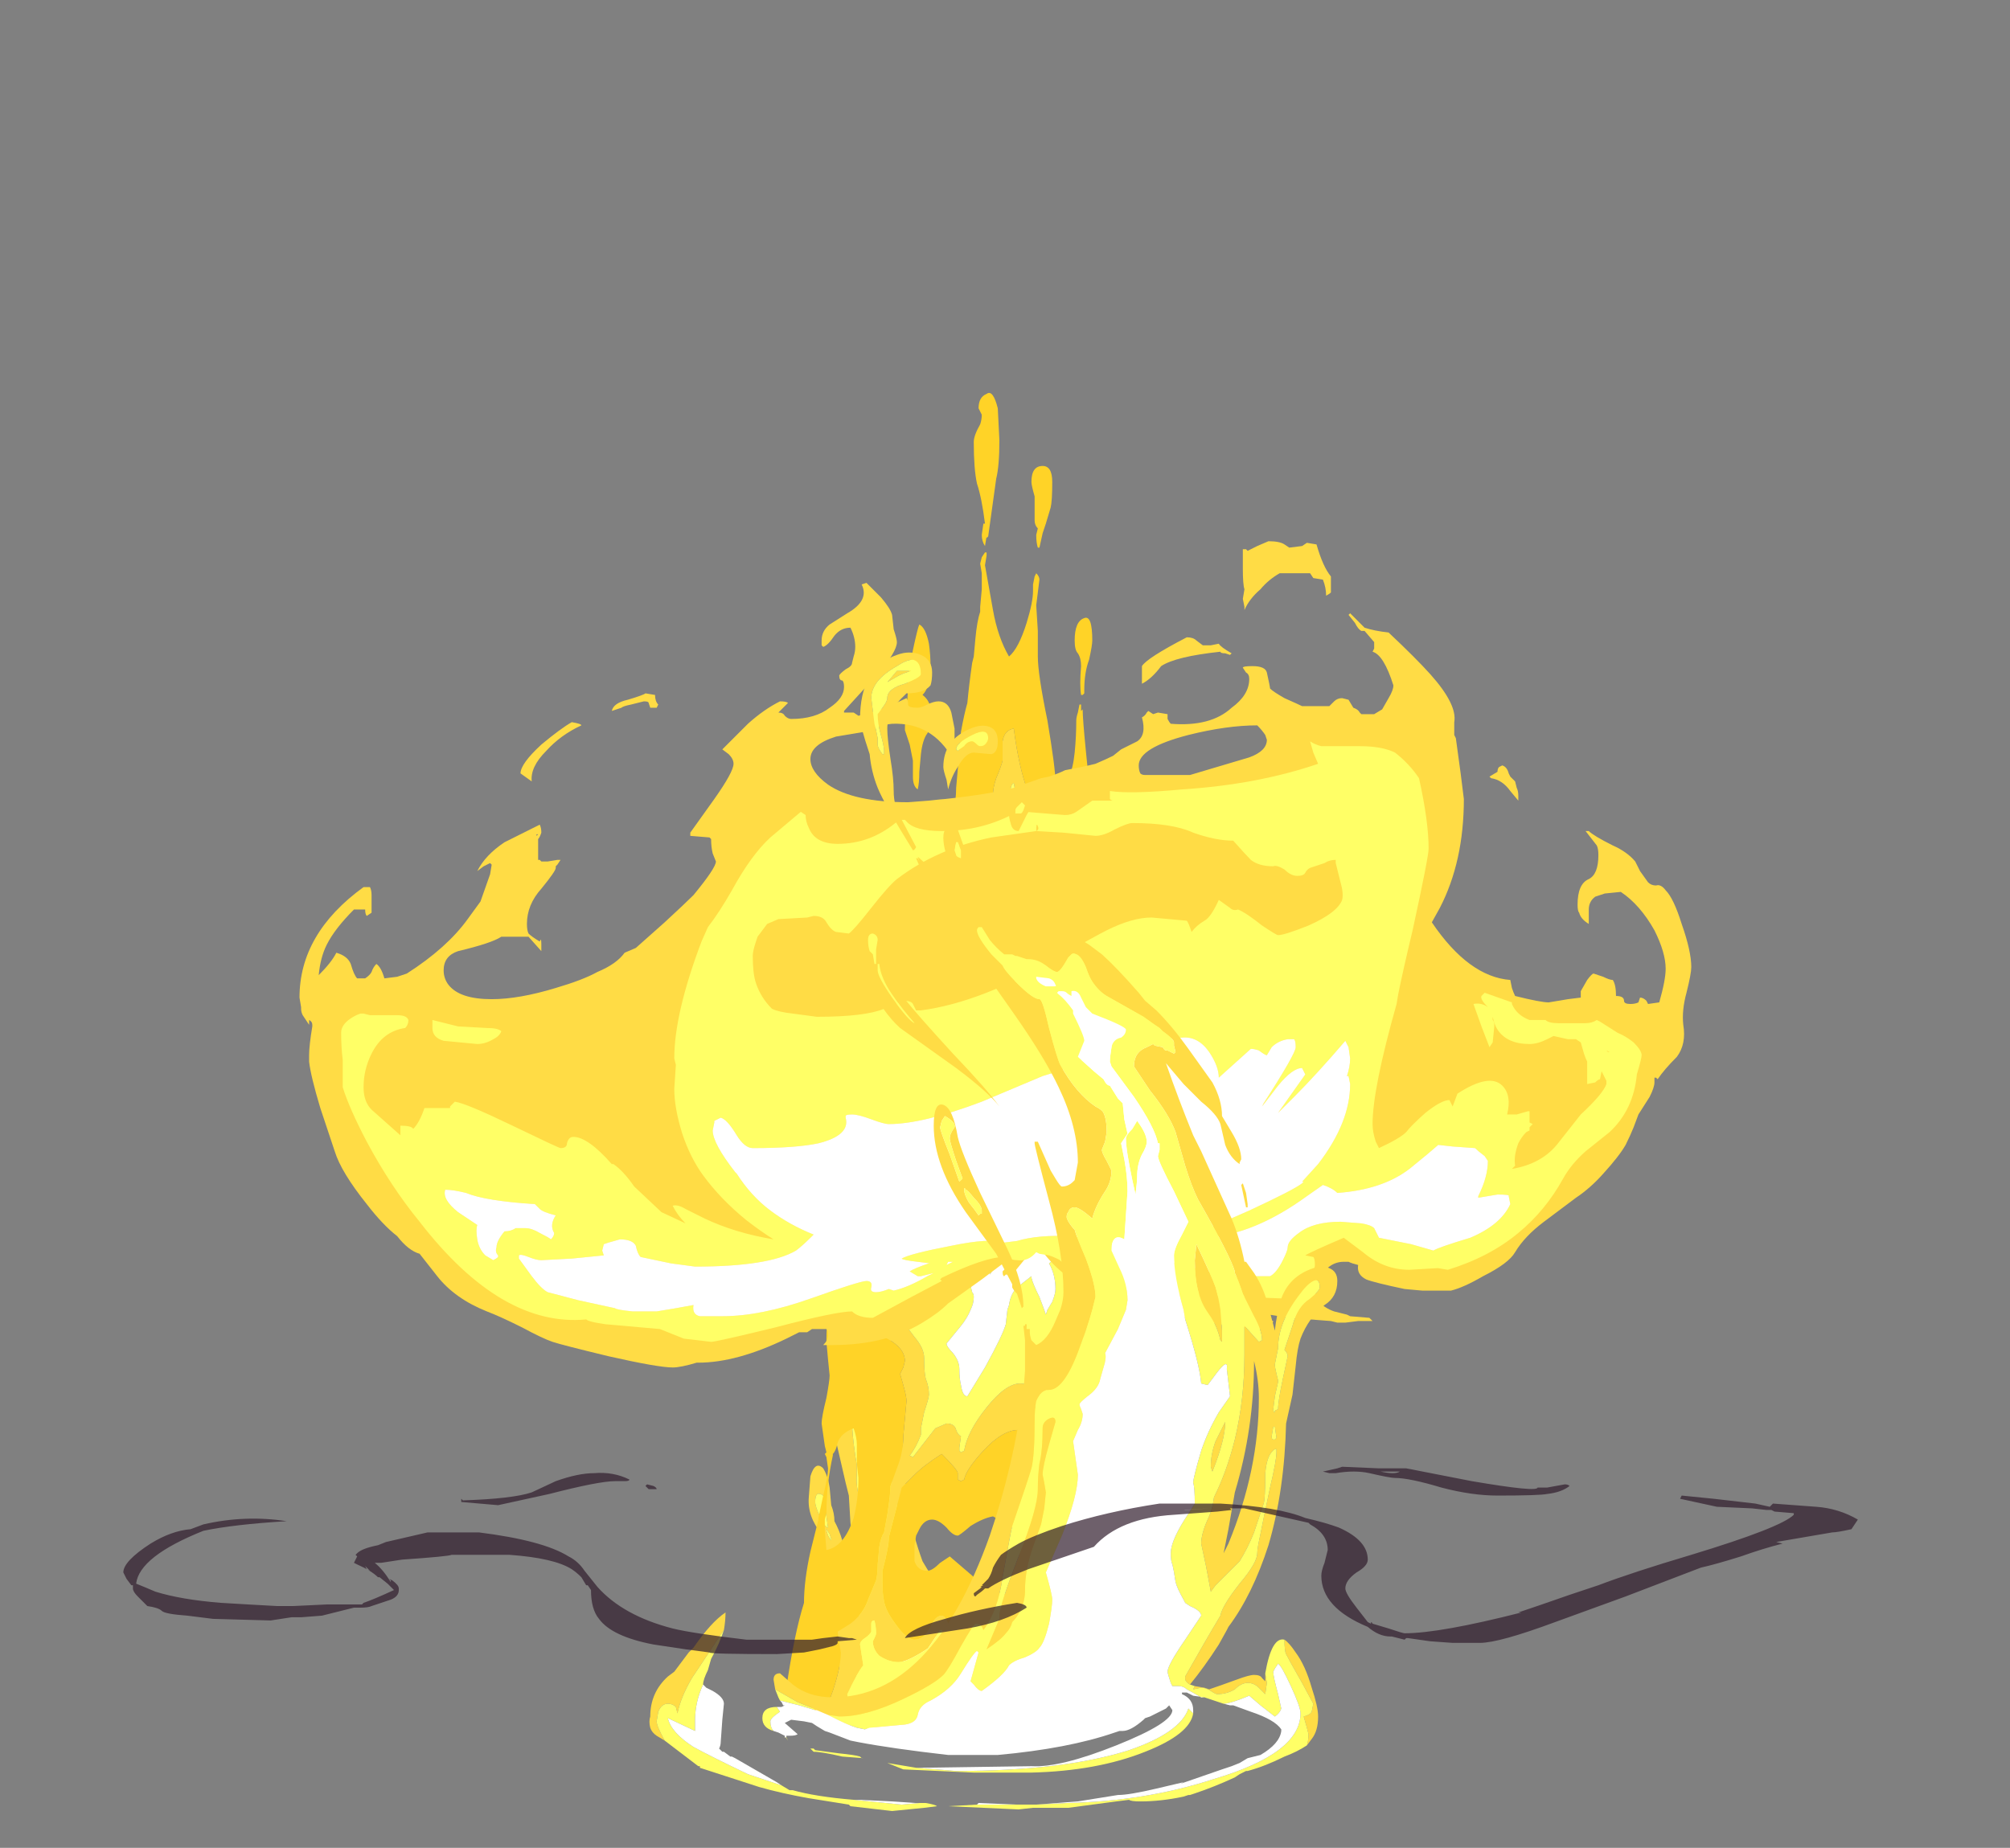 <?xml version="1.0" encoding="UTF-8" standalone="no"?>
<svg xmlns:ffdec="https://www.free-decompiler.com/flash" xmlns:xlink="http://www.w3.org/1999/xlink" ffdec:objectType="frame" height="403.9px" width="439.25px" xmlns="http://www.w3.org/2000/svg">
  <rect width="100%" height="100%" fill="#808080" stroke="none"/>
  <g transform="matrix(1.0, 0.0, 0.0, 1.0, 218.4, 373.8)">
    <use ffdec:characterId="4432" height="44.3" transform="matrix(7.0, 0.0, 0.0, 7.0, -152.95, -288.05)" width="43.45" xlink:href="#shape0"/>
    <use ffdec:characterId="4431" height="5.85" transform="matrix(7.0, 0.0, 0.0, 7.0, -191.45, -53.2)" width="54.15" xlink:href="#shape1"/>
  </g>
  <defs>
    <g id="shape0" transform="matrix(1.0, 0.0, 0.0, 1.0, 21.85, 41.15)">
      <path d="M-4.35 0.45 Q-4.9 -0.05 -4.9 -0.65 L-5.55 -5.5 Q-6.0 -6.05 -5.95 -6.65 L-5.9 -7.3 Q-5.75 -7.8 -5.5 -7.55 -5.35 -7.3 -5.3 -6.95 L-5.25 -6.4 Q-5.15 -6.15 -5.15 -5.9 -4.85 -5.35 -4.8 -4.7 L-4.55 -4.85 Q-4.55 -5.2 -4.65 -5.85 L-4.7 -6.7 -4.8 -7.1 -5.1 -8.4 -5.1 -11.3 -4.95 -12.95 -3.35 -13.05 -3.4 -11.2 -2.95 -7.7 Q-3.0 -6.3 -2.4 -4.65 L-2.25 -4.4 Q-1.95 -3.95 -1.55 -3.6 L-1.0 -4.2 Q-0.7 -4.2 -0.3 -3.45 L1.55 0.75 1.45 0.7 1.4 0.7 -1.2 -3.3 Q-1.35 -3.3 -1.4 -3.15 L-2.5 -3.6 -3.95 -9.65 Q-4.05 -10.55 -4.05 -11.6 L-4.0 -13.35 -4.05 -13.65 Q-4.2 -13.4 -4.45 -12.25 -4.75 -11.1 -4.75 -10.9 L-4.6 -9.0 Q-4.6 -8.65 -4.5 -7.95 L-4.45 -7.65 -4.45 -7.4 Q-4.5 -6.85 -4.25 -6.3 L-4.5 -0.65 -4.5 -0.45 -4.35 0.45 M-5.6 -6.75 Q-5.75 -6.8 -5.75 -6.5 -5.75 -6.35 -5.6 -6.05 -5.45 -5.7 -5.35 -5.7 L-5.45 -6.4 Q-5.4 -6.7 -5.6 -6.75 M-5.35 -5.45 Q-5.3 -5.35 -5.25 -5.3 L-5.25 -5.35 -5.3 -5.5 -5.4 -5.65 -5.4 -5.6 -5.35 -5.45" fill="#ffdc45" fill-rule="evenodd" stroke="none"/>
      <path d="M1.55 0.75 L1.1 0.95 0.95 1.0 0.45 1.1 -1.9 -2.2 -2.15 -2.45 -3.45 -1.05 -3.85 -0.25 Q-3.9 -0.5 -3.9 -0.8 L-4.0 -0.75 -4.15 -0.05 -3.7 0.85 -4.35 0.45 -4.5 -0.45 -4.5 -0.65 -4.25 -6.3 Q-4.5 -6.85 -4.45 -7.4 L-4.45 -7.65 -4.5 -7.95 Q-4.6 -8.65 -4.6 -9.0 L-4.75 -10.9 Q-4.75 -11.1 -4.45 -12.25 -4.2 -13.4 -4.05 -13.65 L-4.0 -13.35 -4.05 -11.6 Q-4.05 -10.55 -3.95 -9.65 L-2.5 -3.6 -1.4 -3.15 Q-1.35 -3.3 -1.2 -3.3 L1.4 0.7 1.45 0.7 1.55 0.75 M-4.45 -11.75 L-4.5 -11.65 -4.5 -11.35 -4.45 -11.3 Q-4.4 -11.35 -4.35 -11.5 L-4.45 -11.75 M-5.35 -5.45 L-5.4 -5.6 -5.4 -5.65 -5.3 -5.5 -5.25 -5.35 -5.25 -5.3 Q-5.3 -5.35 -5.35 -5.45 M-5.6 -6.75 Q-5.4 -6.7 -5.45 -6.4 L-5.35 -5.7 Q-5.45 -5.7 -5.6 -6.05 -5.75 -6.35 -5.75 -6.5 -5.75 -6.8 -5.6 -6.75" fill="#ffff66" fill-rule="evenodd" stroke="none"/>
      <path d="M1.4 0.7 L1.45 0.7 1.4 0.7" fill="#ffe049" fill-rule="evenodd" stroke="none"/>
      <path d="M1.1 0.95 L0.95 1.0 1.1 0.95 M0.45 1.1 L-3.7 0.85 -4.15 -0.05 -4.0 -0.75 -3.9 -0.8 Q-3.9 -0.5 -3.85 -0.25 L-3.45 -1.05 -2.15 -2.45 -1.9 -2.2 0.45 1.1 M-4.45 -11.75 L-4.35 -11.5 Q-4.4 -11.35 -4.45 -11.3 L-4.5 -11.35 -4.5 -11.65 -4.45 -11.75" fill="#ffffff" fill-rule="evenodd" stroke="none"/>
      <path d="M-4.85 0.45 L-5.45 0.25 -5.45 0.15 Q-5.35 -0.2 -5.2 -0.6 -4.95 -1.35 -4.95 -1.8 L-5.0 -2.1 -5.05 -2.45 -4.65 -2.7 Q-4.25 -3.0 -4.1 -3.45 L-3.85 -4.05 Q-3.8 -4.25 -3.8 -4.55 L-3.75 -5.1 Q-3.7 -5.4 -3.6 -5.55 L-3.5 -6.1 Q-3.4 -6.75 -3.4 -7.0 L-3.2 -7.55 Q-3.0 -8.05 -3.0 -8.55 L-2.9 -9.65 Q-2.9 -9.8 -3.0 -10.15 L-3.1 -10.5 -3.0 -10.7 -2.95 -10.9 Q-2.95 -11.3 -3.5 -11.6 -4.05 -11.85 -4.05 -12.1 L-3.95 -12.35 -2.3 -16.9 Q-2.05 -17.8 -1.95 -19.0 -1.8 -20.15 -1.8 -21.2 L-2.0 -21.4 Q-2.2 -21.7 -2.2 -22.1 L-0.9 -23.6 -0.7 -23.9 -0.35 -25.15 -0.05 -26.4 Q0.1 -26.9 0.1 -27.5 L-0.05 -27.95 -0.2 -28.6 Q-0.2 -28.8 -0.1 -29.1 0.05 -29.45 0.1 -29.65 L0.1 -30.25 Q0.15 -30.6 0.45 -30.65 0.6 -29.45 0.9 -28.65 1.15 -28.05 1.15 -27.3 L2.05 -24.6 Q2.2 -24.15 2.25 -23.9 L2.3 -23.6 3.0 -20.75 2.1 -22.2 Q1.75 -22.9 1.75 -23.6 L1.7 -24.5 Q1.65 -25.35 1.4 -25.9 1.2 -25.75 1.1 -25.45 L0.95 -25.05 0.6 -26.55 0.75 -27.8 0.5 -28.35 Q0.5 -28.7 0.45 -28.95 0.35 -28.9 0.35 -28.7 L0.3 -27.85 0.5 -27.05 0.3 -24.7 0.2 -24.65 0.0 -23.2 Q-0.1 -22.95 -0.3 -22.75 -0.75 -22.3 -1.15 -22.05 L-1.2 -20.35 -1.15 -20.0 Q-1.4 -19.05 -1.4 -18.75 L-1.45 -17.8 -1.3 -16.1 -1.4 -15.35 -1.7 -13.6 Q-1.75 -13.25 -1.8 -13.0 L-2.95 -12.05 -2.65 -11.65 Q-2.35 -11.3 -2.35 -11.0 -2.35 -10.55 -2.3 -10.35 -2.2 -10.1 -2.2 -9.85 -2.2 -9.75 -2.35 -9.3 L-2.45 -8.8 -2.45 -8.6 Q-2.6 -8.2 -2.8 -7.95 L-2.7 -7.9 -2.0 -8.8 -1.65 -8.95 Q-1.4 -8.95 -1.35 -8.75 -1.3 -8.6 -1.2 -8.55 L-1.25 -8.2 -1.25 -8.1 -1.2 -8.05 -1.1 -8.1 Q-1.0 -8.7 -0.4 -9.45 0.2 -10.2 0.65 -10.2 1.15 -10.2 1.45 -9.45 L3.35 -13.1 3.45 -13.3 3.7 -14.85 3.7 -13.5 3.65 -13.0 0.6 -8.75 Q0.1 -8.75 -0.5 -8.1 -1.05 -7.5 -1.1 -7.2 L-1.2 -7.15 -1.3 -7.2 -1.3 -7.4 Q-1.3 -7.5 -1.8 -8.0 -2.35 -7.65 -2.65 -7.35 L-3.05 -6.95 -3.45 -5.4 Q-3.45 -5.1 -3.65 -4.35 L-3.65 -4.0 Q-3.65 -3.6 -3.6 -3.4 -3.55 -3.1 -3.25 -2.7 -2.9 -2.2 -2.65 -2.2 -2.35 -2.2 -2.15 -2.6 -2.0 -2.95 -1.8 -2.95 -1.65 -2.95 -1.5 -2.4 L-1.8 -1.5 -1.75 -2.4 Q-1.75 -2.45 -1.8 -2.5 L-1.85 -2.5 -2.25 -1.9 -2.2 -1.95 -2.35 -1.85 Q-2.9 -1.5 -3.15 -1.5 -3.45 -1.5 -3.75 -1.7 -3.95 -1.9 -3.95 -2.15 L-3.9 -2.25 Q-3.85 -2.35 -3.85 -2.4 -3.85 -2.6 -3.9 -2.8 -4.0 -2.8 -4.0 -2.7 L-4.0 -2.45 Q-4.05 -2.35 -4.2 -2.25 -4.35 -2.15 -4.35 -2.05 L-4.25 -1.4 Q-4.45 -1.15 -4.75 -0.5 L-4.7 -0.15 -4.65 0.0 -4.85 0.45 M-1.95 -1.25 L-2.7 -0.7 -1.95 -1.25 M-3.1 -0.6 L-3.6 -0.3 -3.1 -0.6 M-0.75 -19.05 L-1.0 -19.1 Q-1.05 -19.8 -0.9 -20.1 -0.75 -19.35 -0.75 -19.05" fill="#ffdc45" fill-rule="evenodd" stroke="none"/>
      <path d="M3.0 -20.75 L3.7 -14.85 3.45 -13.3 3.35 -13.1 1.45 -9.45 Q1.15 -10.2 0.65 -10.2 0.2 -10.2 -0.4 -9.45 -1.0 -8.7 -1.1 -8.1 L-1.2 -8.05 -1.25 -8.1 -1.25 -8.2 -1.2 -8.55 Q-1.3 -8.6 -1.35 -8.75 -1.4 -8.95 -1.65 -8.95 L-2.0 -8.8 -2.7 -7.9 -2.8 -7.95 Q-2.6 -8.2 -2.45 -8.6 L-2.45 -8.8 -2.35 -9.3 Q-2.2 -9.75 -2.2 -9.85 -2.2 -10.1 -2.3 -10.35 -2.35 -10.55 -2.35 -11.0 -2.35 -11.3 -2.65 -11.65 L-2.95 -12.05 -1.8 -13.0 Q-1.75 -13.25 -1.7 -13.6 L-1.4 -15.35 -1.3 -16.1 -1.45 -17.8 -1.4 -18.75 Q-1.4 -19.05 -1.15 -20.0 L-1.2 -20.35 -1.15 -22.05 Q-0.75 -22.3 -0.3 -22.75 -0.1 -22.95 0.0 -23.2 L0.2 -24.65 0.3 -24.7 0.5 -27.05 0.3 -27.85 0.35 -28.7 Q0.35 -28.9 0.45 -28.95 0.5 -28.7 0.5 -28.35 L0.75 -27.8 0.6 -26.55 0.95 -25.05 1.1 -25.45 Q1.2 -25.75 1.4 -25.9 1.65 -25.35 1.7 -24.5 L1.75 -23.6 Q1.75 -22.9 2.1 -22.2 L3.0 -20.75 M-1.8 -1.5 L-1.95 -1.25 -2.7 -0.7 -3.1 -0.6 -3.6 -0.3 -4.65 0.0 -4.7 -0.15 -4.75 -0.5 Q-4.45 -1.15 -4.25 -1.4 L-4.35 -2.05 Q-4.35 -2.15 -4.2 -2.25 -4.05 -2.35 -4.0 -2.45 L-4.0 -2.7 Q-4.0 -2.8 -3.9 -2.8 -3.85 -2.6 -3.85 -2.4 -3.85 -2.35 -3.9 -2.25 L-3.95 -2.15 Q-3.95 -1.9 -3.75 -1.7 -3.45 -1.5 -3.15 -1.5 -2.9 -1.5 -2.35 -1.85 L-2.2 -1.95 -2.25 -1.9 -1.85 -2.5 -1.8 -2.5 Q-1.75 -2.45 -1.75 -2.4 L-1.8 -1.5 M0.85 -22.0 L0.45 -22.7 Q0.05 -22.5 0.0 -21.6 L0.0 -19.6 Q0.0 -19.5 -0.15 -18.65 L-0.1 -16.65 Q-0.1 -16.1 -0.3 -15.4 L-0.5 -14.75 Q-0.5 -14.4 -0.7 -13.8 L-0.9 -13.25 -0.85 -13.05 Q-0.8 -13.0 -0.8 -12.9 -0.8 -12.7 -0.9 -12.5 -1.0 -12.25 -1.2 -12.0 L-1.65 -11.45 Q-1.65 -11.35 -1.45 -11.15 -1.25 -10.9 -1.25 -10.65 -1.25 -10.35 -1.2 -10.15 -1.15 -9.8 -1.0 -9.8 L-0.45 -10.7 Q0.1 -11.7 0.2 -12.05 L0.25 -12.5 0.3 -12.65 Q0.35 -13.0 0.55 -13.2 L1.0 -13.55 1.0 -13.5 Q1.05 -13.3 1.25 -12.9 L1.4 -12.5 1.45 -12.35 1.5 -12.5 1.65 -12.75 Q1.75 -13.0 1.75 -13.15 1.75 -13.6 1.55 -13.95 1.8 -14.15 1.8 -14.3 L1.8 -14.45 1.85 -14.75 Q1.85 -14.9 1.6 -15.65 1.4 -16.4 1.4 -16.8 L1.45 -17.95 1.55 -19.2 1.65 -20.5 0.85 -22.0 M-0.75 -19.05 Q-0.75 -19.35 -0.9 -20.1 -1.05 -19.8 -1.0 -19.1 L-0.75 -19.05 M-0.25 -13.8 L-0.2 -13.8 Q-0.25 -13.65 -0.3 -13.6 L-0.25 -13.8" fill="#ffff66" fill-rule="evenodd" stroke="none"/>
      <path d="M0.85 -22.0 L1.65 -20.5 1.55 -19.2 1.45 -17.95 1.4 -16.8 Q1.4 -16.4 1.6 -15.65 1.85 -14.9 1.85 -14.75 L1.8 -14.45 1.8 -14.3 Q1.8 -14.15 1.55 -13.95 1.75 -13.6 1.75 -13.15 1.75 -13.0 1.65 -12.75 L1.5 -12.5 1.45 -12.35 1.4 -12.5 1.25 -12.9 Q1.05 -13.3 1.0 -13.5 L1.0 -13.55 0.55 -13.2 Q0.35 -13.0 0.3 -12.65 L0.25 -12.5 0.2 -12.05 Q0.1 -11.7 -0.45 -10.7 L-1.0 -9.8 Q-1.15 -9.8 -1.2 -10.15 -1.25 -10.35 -1.25 -10.65 -1.25 -10.9 -1.45 -11.15 -1.65 -11.35 -1.65 -11.45 L-1.2 -12.0 Q-1.0 -12.25 -0.9 -12.5 -0.8 -12.7 -0.8 -12.9 -0.8 -13.0 -0.85 -13.05 L-0.9 -13.25 -0.7 -13.8 Q-0.5 -14.4 -0.5 -14.75 L-0.3 -15.4 Q-0.1 -16.1 -0.1 -16.65 L-0.15 -18.65 Q0.0 -19.5 0.0 -19.6 L0.0 -21.6 Q0.05 -22.5 0.45 -22.7 L0.85 -22.0 M-0.25 -13.8 L-0.3 -13.6 Q-0.25 -13.65 -0.2 -13.8 L-0.25 -13.8" fill="#ffffff" fill-rule="evenodd" stroke="none"/>
      <path d="M1.6 -37.55 L1.45 -37.05 1.35 -36.75 1.25 -36.3 1.2 -36.3 Q1.15 -36.45 1.15 -36.7 L1.2 -36.9 Q1.1 -37.0 1.1 -37.15 L1.1 -37.9 Q1.0 -38.25 1.0 -38.35 1.0 -38.85 1.35 -38.85 1.65 -38.85 1.65 -38.35 1.65 -37.75 1.6 -37.55 M-5.45 0.25 L-6.65 -0.7 Q-6.4 -2.4 -6.1 -3.35 -6.1 -4.05 -5.9 -4.95 L-5.65 -5.95 -5.65 -6.0 -5.5 -6.7 Q-5.35 -7.3 -5.35 -7.55 L-5.4 -7.9 -5.45 -8.0 -5.4 -8.05 -5.45 -8.25 -5.55 -8.95 Q-5.55 -9.15 -5.4 -9.75 -5.3 -10.3 -5.3 -10.45 L-5.35 -10.95 -5.4 -11.5 Q-5.4 -11.95 -5.35 -12.5 L-3.25 -21.25 -3.35 -23.05 -2.95 -26.0 -2.9 -26.55 -2.85 -26.95 -2.8 -27.1 -2.65 -27.95 -2.6 -27.95 Q-2.5 -27.4 -2.5 -27.2 L-2.55 -26.45 -2.6 -26.35 -2.25 -25.7 Q-2.05 -25.7 -1.7 -26.95 -1.35 -28.1 -1.35 -28.8 -1.25 -29.9 -1.2 -30.55 -1.1 -31.1 -1.0 -31.45 -0.95 -32.0 -0.85 -32.7 L-0.8 -32.9 -0.75 -33.45 Q-0.7 -34.0 -0.6 -34.3 L-0.6 -34.45 -0.55 -35.0 -0.55 -35.5 -0.6 -35.8 -0.55 -36.0 -0.45 -36.15 -0.4 -36.15 -0.4 -36.05 -0.45 -35.75 -0.2 -34.35 Q-0.05 -33.5 0.3 -32.9 0.6 -33.15 0.85 -33.95 1.05 -34.6 1.05 -34.95 L1.05 -35.15 1.1 -35.4 1.15 -35.5 Q1.25 -35.4 1.25 -35.3 L1.15 -34.5 1.2 -33.7 1.2 -32.9 Q1.2 -32.35 1.5 -30.9 1.75 -29.4 1.75 -29.0 L1.8 -28.8 Q2.25 -28.9 2.35 -29.9 2.4 -30.4 2.4 -30.9 2.4 -31.0 2.45 -31.15 L2.5 -31.4 2.55 -31.4 2.55 -31.2 2.6 -31.25 Q2.6 -30.95 2.7 -29.95 L2.8 -28.95 2.75 -28.75 2.9 -27.6 3.0 -26.8 3.2 -24.7 Q3.3 -24.3 3.4 -23.85 L3.5 -23.6 3.9 -22.0 4.05 -22.5 3.95 -22.85 4.05 -24.5 Q4.05 -25.1 4.35 -25.1 4.55 -25.1 4.65 -24.4 L4.65 -22.95 Q4.55 -22.4 4.55 -22.15 L5.5 -12.5 5.6 -9.6 0.05 1.0 -4.85 0.45 -4.65 0.0 -3.6 -0.3 -3.1 -0.6 -2.7 -0.7 -1.95 -1.25 -1.8 -1.5 -1.5 -2.4 Q-1.65 -2.95 -1.8 -2.95 -2.0 -2.95 -2.15 -2.6 -2.35 -2.2 -2.65 -2.2 -2.9 -2.2 -3.25 -2.7 -3.55 -3.1 -3.6 -3.4 -3.65 -3.6 -3.65 -4.0 L-3.65 -4.35 Q-3.45 -5.1 -3.45 -5.4 L-3.05 -6.95 -2.65 -7.35 Q-2.35 -7.65 -1.8 -8.0 -1.3 -7.5 -1.3 -7.4 L-1.3 -7.2 -1.2 -7.15 -1.1 -7.2 Q-1.05 -7.5 -0.5 -8.1 0.1 -8.75 0.6 -8.75 L3.65 -13.0 3.7 -13.5 3.7 -14.85 3.0 -20.75 2.3 -23.6 2.25 -23.9 Q2.2 -24.15 2.05 -24.6 L1.15 -27.3 Q1.15 -28.05 0.9 -28.65 0.6 -29.45 0.45 -30.65 0.15 -30.6 0.1 -30.25 L0.1 -29.65 Q0.05 -29.45 -0.1 -29.1 -0.2 -28.8 -0.2 -28.6 L-0.05 -27.95 0.1 -27.5 Q0.1 -26.9 -0.05 -26.4 L-0.35 -25.15 -0.7 -23.9 -0.9 -23.6 -2.2 -22.1 Q-2.2 -21.7 -2.0 -21.4 L-1.8 -21.2 Q-1.8 -20.15 -1.95 -19.0 -2.05 -17.8 -2.3 -16.9 L-3.95 -12.35 -4.05 -12.1 Q-4.05 -11.85 -3.5 -11.6 -2.95 -11.3 -2.95 -10.9 L-3.0 -10.7 -3.1 -10.5 -3.0 -10.15 Q-2.9 -9.8 -2.9 -9.65 L-3.0 -8.55 Q-3.0 -8.05 -3.2 -7.55 L-3.4 -7.0 Q-3.4 -6.75 -3.5 -6.1 L-3.6 -5.55 Q-3.7 -5.4 -3.75 -5.1 L-3.8 -4.55 Q-3.8 -4.25 -3.85 -4.05 L-4.1 -3.45 Q-4.25 -3.0 -4.65 -2.7 L-5.05 -2.45 -5.0 -2.1 -4.95 -1.8 Q-4.95 -1.35 -5.2 -0.6 -5.35 -0.2 -5.45 0.15 L-5.45 0.25 M2.45 -33.0 Q2.35 -33.1 2.35 -33.4 2.35 -34.0 2.65 -34.1 2.9 -34.2 2.9 -33.4 2.9 -33.25 2.8 -32.8 2.65 -32.4 2.65 -31.85 L2.65 -31.75 2.6 -31.7 2.55 -31.7 Q2.5 -32.0 2.55 -32.6 2.55 -32.85 2.45 -33.0 M0.65 -5.35 L0.35 -5.75 -0.2 -6.05 Q-0.5 -6.0 -0.9 -5.75 -1.25 -5.45 -1.3 -5.45 -1.45 -5.45 -1.65 -5.7 -1.9 -5.95 -2.1 -5.95 -2.35 -5.95 -2.5 -5.65 L-2.6 -5.45 -2.65 -5.15 Q-2.65 -4.8 -2.65 -4.65 -2.55 -4.35 -2.25 -4.35 -2.1 -4.35 -1.85 -4.6 L-1.55 -4.8 -0.85 -4.2 Q-0.2 -3.6 0.55 -3.55 L0.65 -5.35 M-0.4 -41.1 Q-0.2 -41.25 -0.05 -40.65 L0.0 -39.65 Q0.0 -38.85 -0.1 -38.45 L-0.35 -36.65 -0.4 -36.6 -0.4 -36.65 -0.45 -36.35 Q-0.55 -36.5 -0.55 -36.7 L-0.5 -37.05 -0.45 -37.05 Q-0.55 -37.85 -0.7 -38.3 -0.8 -38.75 -0.8 -39.6 -0.8 -39.8 -0.6 -40.15 -0.55 -40.3 -0.55 -40.45 L-0.65 -40.65 Q-0.65 -41.0 -0.4 -41.1 M-2.15 -32.6 Q-2.15 -31.95 -2.4 -31.7 -2.2 -31.55 -2.15 -31.3 L-2.15 -30.95 Q-2.15 -30.65 -2.25 -30.5 -2.4 -30.3 -2.45 -29.85 L-2.5 -29.3 Q-2.5 -28.95 -2.55 -28.75 -2.7 -28.85 -2.7 -29.15 L-2.7 -29.65 -2.8 -30.15 -2.95 -30.6 Q-2.95 -31.0 -2.9 -31.3 -2.85 -31.65 -2.85 -32.3 L-2.7 -33.1 Q-2.55 -33.8 -2.5 -33.9 -2.3 -33.8 -2.2 -33.3 -2.15 -32.95 -2.15 -32.6 M-4.7 -22.1 L-4.3 -21.95 -4.35 -21.65 -4.7 -21.5 Q-4.65 -21.65 -4.7 -22.1 M-4.55 -8.8 Q-4.95 -8.65 -5.05 -8.35 -5.1 -8.1 -5.2 -8.0 L-5.2 -7.95 Q-5.4 -7.05 -5.4 -6.15 L-5.45 -5.95 -5.45 -5.6 -5.4 -5.0 Q-4.85 -5.1 -4.55 -6.0 -4.4 -6.6 -4.4 -7.25 L-4.45 -7.7 -4.45 -8.3 Q-4.45 -8.5 -4.55 -8.8" fill="#ffd327" fill-rule="evenodd" stroke="none"/>
      <path d="M8.4 -36.5 Q8.75 -36.5 8.9 -36.4 L9.05 -36.3 9.45 -36.35 9.6 -36.45 9.9 -36.4 Q10.1 -35.7 10.35 -35.4 L10.35 -34.9 Q10.3 -34.85 10.2 -34.8 10.2 -35.05 10.1 -35.3 L9.8 -35.35 9.7 -35.5 8.75 -35.5 Q8.4 -35.3 8.15 -35.0 7.8 -34.7 7.65 -34.35 L7.65 -34.45 7.6 -34.7 7.65 -35.0 Q7.6 -35.15 7.6 -35.65 L7.6 -36.25 7.7 -36.25 7.75 -36.2 8.05 -36.35 8.4 -36.5 M4.45 -32.05 L4.45 -32.6 Q4.6 -32.85 5.85 -33.5 6.05 -33.5 6.15 -33.4 L6.35 -33.25 6.6 -33.25 6.85 -33.3 Q6.9 -33.2 7.25 -33.0 L7.2 -32.95 7.05 -33.0 Q6.9 -33.0 6.9 -33.05 5.5 -32.9 5.05 -32.6 4.75 -32.2 4.45 -32.05 M4.4 -29.25 Q4.45 -29.2 4.55 -29.2 L5.95 -29.2 7.8 -29.75 Q8.35 -29.95 8.35 -30.3 L8.3 -30.45 Q8.2 -30.6 8.05 -30.75 7.1 -30.75 5.9 -30.45 4.35 -30.05 4.35 -29.5 4.35 -29.35 4.4 -29.25 M0.45 -28.8 L1.3 -29.1 1.55 -29.15 Q1.85 -29.25 2.05 -29.35 2.6 -29.45 3.0 -29.55 3.35 -29.7 3.55 -29.8 L3.8 -30.0 4.3 -30.25 Q4.6 -30.45 4.45 -31.0 4.55 -31.05 4.6 -31.15 L4.65 -31.2 4.8 -31.1 4.95 -31.15 5.25 -31.1 5.25 -30.95 Q5.3 -30.85 5.35 -30.8 6.6 -30.7 7.25 -31.3 7.8 -31.7 7.8 -32.2 7.8 -32.35 7.7 -32.4 L7.6 -32.55 Q7.6 -32.6 7.9 -32.6 8.3 -32.6 8.35 -32.4 8.45 -31.95 8.45 -31.9 8.55 -31.8 8.9 -31.6 9.35 -31.4 9.45 -31.35 L10.3 -31.35 Q10.35 -31.4 10.45 -31.5 10.55 -31.6 10.7 -31.6 L10.9 -31.55 11.05 -31.3 Q11.2 -31.25 11.25 -31.15 L11.3 -31.1 11.7 -31.1 11.95 -31.25 12.15 -31.6 Q12.3 -31.85 12.3 -32.0 12.0 -32.95 11.65 -33.05 L11.7 -33.15 11.7 -33.35 11.4 -33.7 11.3 -33.7 Q11.2 -33.75 11.1 -33.95 L10.9 -34.2 10.95 -34.25 11.4 -33.8 Q11.7 -33.7 12.15 -33.65 13.0 -32.85 13.45 -32.35 14.3 -31.4 14.2 -30.85 L14.2 -30.45 14.25 -30.35 14.4 -29.25 14.5 -28.45 Q14.5 -26.5 13.75 -25.05 L13.5 -24.6 Q14.65 -22.9 15.95 -22.8 L16.0 -22.55 Q16.05 -22.4 16.1 -22.3 16.9 -22.1 17.15 -22.1 L17.75 -22.2 18.15 -22.25 18.15 -22.45 18.35 -22.8 Q18.5 -23.0 18.55 -23.0 L18.85 -22.9 Q19.05 -22.8 19.15 -22.8 19.25 -22.65 19.25 -22.3 19.5 -22.3 19.5 -22.15 19.5 -22.05 19.7 -22.05 19.85 -22.05 19.95 -22.1 L20.0 -22.25 Q20.1 -22.25 20.2 -22.15 L20.25 -22.05 20.6 -22.1 Q20.8 -22.8 20.8 -23.15 20.8 -23.65 20.45 -24.35 20.0 -25.15 19.4 -25.55 L18.9 -25.5 18.6 -25.4 Q18.4 -25.25 18.4 -25.0 L18.4 -24.55 Q18.15 -24.7 18.1 -24.9 18.05 -24.95 18.05 -25.15 18.05 -25.8 18.4 -25.95 18.7 -26.1 18.7 -26.7 18.7 -26.9 18.65 -27.0 L18.3 -27.45 18.4 -27.45 Q18.55 -27.3 19.15 -27.0 19.6 -26.8 19.85 -26.5 L20.0 -26.2 20.25 -25.85 Q20.35 -25.75 20.5 -25.75 20.65 -25.8 20.8 -25.6 21.05 -25.35 21.3 -24.55 21.6 -23.7 21.6 -23.2 21.6 -23.0 21.45 -22.4 21.3 -21.85 21.35 -21.4 21.45 -20.8 21.15 -20.4 20.75 -20.0 20.55 -19.7 L20.5 -19.75 20.45 -19.75 20.45 -19.6 Q20.45 -19.45 20.3 -19.15 L19.95 -18.6 19.8 -18.2 Q19.7 -17.95 19.55 -17.65 19.35 -17.3 18.85 -16.75 18.45 -16.3 18.0 -16.0 L17.0 -15.25 Q16.4 -14.8 16.1 -14.3 15.9 -13.95 15.1 -13.55 14.5 -13.2 14.1 -13.1 L13.2 -13.1 12.65 -13.15 Q11.7 -13.35 11.45 -13.45 11.15 -13.6 11.2 -13.9 11.0 -13.95 10.9 -14.0 L10.75 -14.0 Q10.5 -14.0 10.3 -13.85 L9.95 -13.6 9.85 -12.85 Q10.15 -12.55 10.45 -12.45 L10.85 -12.35 10.95 -12.3 11.55 -12.25 11.65 -12.15 11.2 -12.15 10.8 -12.1 10.55 -12.1 10.35 -12.15 9.05 -12.25 8.1 -12.4 8.0 -12.3 Q8.2 -12.2 8.55 -12.15 8.5 -11.9 8.2 -11.9 L7.25 -12.0 Q4.4 -12.35 2.65 -13.65 2.2 -13.95 1.8 -14.4 L1.8 -14.3 Q1.8 -14.1 2.0 -13.95 L2.25 -13.45 Q1.75 -13.8 1.4 -14.25 L1.2 -14.6 0.85 -14.15 0.4 -13.6 0.2 -13.6 0.15 -13.55 Q0.1 -13.55 0.1 -13.7 L0.3 -13.9 0.25 -14.05 -0.55 -13.45 -1.6 -12.7 Q-1.9 -12.4 -2.4 -12.1 -3.55 -11.4 -5.2 -11.4 L-5.5 -11.4 Q-5.35 -11.55 -5.35 -11.7 -5.35 -11.85 -5.4 -11.9 L-5.85 -11.9 -6.0 -11.8 -6.25 -11.8 -6.65 -11.6 Q-8.2 -10.85 -9.4 -10.85 L-9.45 -10.85 Q-9.95 -10.7 -10.2 -10.7 -10.65 -10.7 -12.2 -11.05 -13.65 -11.4 -13.95 -11.5 -14.25 -11.6 -14.9 -11.95 -15.6 -12.3 -16.0 -12.45 -17.0 -12.85 -17.55 -13.55 L-18.1 -14.25 Q-18.45 -14.35 -18.8 -14.8 -19.25 -15.15 -19.75 -15.8 -20.55 -16.8 -20.75 -17.45 L-21.2 -18.8 Q-21.5 -19.8 -21.55 -20.25 L-21.55 -20.45 Q-21.55 -20.75 -21.45 -21.35 L-21.45 -21.4 Q-21.45 -21.5 -21.55 -21.55 L-21.55 -21.4 Q-21.65 -21.55 -21.75 -21.7 -21.8 -21.8 -21.8 -21.9 L-21.8 -21.95 -21.85 -22.25 Q-21.85 -24.25 -19.85 -25.7 L-19.65 -25.7 Q-19.6 -25.6 -19.6 -25.45 L-19.6 -24.9 -19.75 -24.8 Q-19.8 -24.85 -19.8 -25.0 L-20.15 -25.0 Q-20.75 -24.4 -21.0 -23.9 -21.2 -23.5 -21.25 -22.95 -20.85 -23.35 -20.7 -23.65 -20.35 -23.55 -20.25 -23.3 -20.15 -22.95 -20.05 -22.85 L-19.8 -22.85 Q-19.65 -22.95 -19.6 -23.05 -19.55 -23.2 -19.45 -23.3 -19.3 -23.2 -19.2 -22.85 L-18.8 -22.9 -18.5 -23.0 Q-17.25 -23.8 -16.6 -24.7 L-16.2 -25.25 -15.9 -26.1 -15.85 -26.4 -15.9 -26.45 -16.1 -26.35 -16.3 -26.2 Q-16.05 -26.7 -15.45 -27.1 L-14.35 -27.65 Q-14.3 -27.55 -14.3 -27.4 -14.35 -27.25 -14.4 -27.2 L-14.4 -26.55 -14.35 -26.55 -14.3 -26.5 -14.1 -26.5 -13.8 -26.55 -13.7 -26.55 -13.8 -26.4 -13.85 -26.35 -13.85 -26.3 Q-13.85 -26.2 -14.3 -25.65 -14.75 -25.15 -14.75 -24.55 -14.75 -24.35 -14.7 -24.25 -14.6 -24.15 -14.35 -24.0 -14.3 -24.15 -14.3 -23.9 L-14.3 -23.7 -14.7 -24.15 -15.55 -24.15 Q-15.85 -23.95 -16.9 -23.7 -17.35 -23.55 -17.35 -23.1 -17.35 -22.85 -17.2 -22.65 -16.85 -22.2 -15.85 -22.2 -15.0 -22.2 -13.85 -22.55 -13.0 -22.8 -12.55 -23.05 -11.95 -23.3 -11.7 -23.65 L-11.35 -23.8 -10.45 -24.6 Q-9.8 -25.2 -9.55 -25.45 -8.85 -26.3 -8.85 -26.5 L-8.95 -26.75 Q-9.0 -26.95 -9.0 -27.2 L-9.05 -27.25 -9.65 -27.3 -9.65 -27.4 -8.9 -28.45 Q-8.3 -29.3 -8.3 -29.55 -8.3 -29.7 -8.45 -29.85 L-8.65 -30.0 -7.85 -30.8 Q-7.35 -31.25 -6.85 -31.5 -6.65 -31.5 -6.6 -31.45 L-6.9 -31.15 Q-6.75 -31.15 -6.7 -31.05 -6.6 -30.95 -6.5 -30.95 -5.75 -30.95 -5.3 -31.3 -4.85 -31.6 -4.85 -31.95 -4.85 -32.1 -4.9 -32.15 -5.0 -32.15 -5.0 -32.3 -5.0 -32.35 -4.8 -32.5 -4.6 -32.6 -4.6 -32.7 L-4.55 -32.9 Q-4.5 -33.05 -4.5 -33.2 -4.5 -33.5 -4.65 -33.8 -4.95 -33.8 -5.15 -33.55 -5.35 -33.25 -5.5 -33.2 L-5.55 -33.25 -5.55 -33.4 Q-5.55 -33.7 -5.3 -33.9 L-4.75 -34.25 Q-4.05 -34.65 -4.3 -35.15 L-4.15 -35.2 -3.7 -34.75 Q-3.4 -34.4 -3.35 -34.2 L-3.3 -33.75 Q-3.2 -33.45 -3.2 -33.35 -3.2 -33.05 -3.8 -32.35 L-4.85 -31.2 -4.85 -31.15 -4.55 -31.15 -4.4 -31.05 Q-3.95 -31.15 -3.55 -31.3 L-2.9 -31.6 Q-2.85 -31.55 -2.85 -31.4 -2.85 -31.3 -2.55 -31.3 -2.45 -31.3 -2.25 -31.4 -2.05 -31.5 -1.9 -31.5 -1.6 -31.5 -1.5 -31.15 L-1.4 -30.65 Q-1.4 -30.6 -1.4 -30.2 L-1.45 -29.7 Q-2.1 -30.85 -3.35 -30.8 -3.8 -30.75 -4.15 -30.55 L-4.2 -30.55 -5.1 -30.4 Q-5.9 -30.15 -5.9 -29.7 -5.9 -29.3 -5.35 -28.9 -4.55 -28.35 -2.85 -28.35 L-2.2 -28.4 Q-1.75 -28.45 -1.7 -28.45 -0.3 -28.6 0.45 -28.8 M15.6 -29.45 L15.7 -29.5 Q15.85 -29.45 15.9 -29.25 L15.95 -29.15 16.1 -29.0 16.15 -28.8 Q16.2 -28.7 16.2 -28.55 L16.2 -28.4 15.95 -28.7 Q15.7 -29.05 15.35 -29.1 L15.3 -29.15 15.55 -29.3 Q15.55 -29.4 15.6 -29.45 M10.4 -12.25 L10.4 -12.25 M13.9 -12.95 L13.9 -12.95 M-14.95 -29.25 Q-14.95 -29.55 -14.3 -30.15 -13.7 -30.65 -13.35 -30.85 -13.05 -30.8 -13.05 -30.75 -13.7 -30.45 -14.15 -29.95 -14.65 -29.45 -14.6 -29.0 L-14.95 -29.25 M-11.6 -31.55 Q-11.1 -31.7 -11.05 -31.75 L-10.75 -31.7 Q-10.75 -31.5 -10.65 -31.4 L-10.7 -31.3 -10.9 -31.3 -10.95 -31.45 Q-10.95 -31.5 -11.1 -31.5 L-11.5 -31.4 Q-11.75 -31.35 -11.8 -31.3 L-12.1 -31.2 Q-12.05 -31.45 -11.6 -31.55 M-14.45 -27.3 L-14.4 -27.35 -14.45 -27.35 -14.45 -27.3 M-17.75 -14.35 L-17.75 -14.35" fill="#ffdc45" fill-rule="evenodd" stroke="none"/>
      <path d="M3.15 -28.4 L3.55 -28.4 Q3.5 -28.4 3.45 -28.45 L3.45 -28.7 Q4.1 -28.6 5.7 -28.75 8.05 -28.9 9.95 -29.55 L9.8 -29.9 9.7 -30.25 Q9.85 -30.15 10.05 -30.1 10.3 -30.1 11.25 -30.1 11.95 -30.1 12.35 -29.9 12.8 -29.55 13.1 -29.1 13.4 -27.75 13.4 -26.9 13.4 -26.65 12.9 -24.35 12.6 -23.1 12.45 -22.35 L12.4 -22.05 Q11.65 -19.4 11.65 -18.3 11.65 -18.05 11.75 -17.75 L11.85 -17.55 Q12.5 -17.85 12.7 -18.05 12.85 -18.25 13.3 -18.65 13.8 -19.05 14.05 -19.05 L14.15 -18.85 14.3 -19.25 Q15.3 -19.9 15.7 -19.5 16.0 -19.2 15.85 -18.6 L16.15 -18.6 16.5 -18.7 16.55 -18.7 16.55 -18.35 16.65 -18.3 16.55 -18.2 16.55 -18.1 16.45 -18.05 Q16.3 -17.9 16.2 -17.7 16.05 -17.3 16.1 -17.0 L16.0 -16.9 Q16.9 -17.05 17.4 -17.65 L18.15 -18.6 Q18.85 -19.25 18.95 -19.55 L18.95 -19.65 18.8 -19.95 18.75 -19.7 Q18.7 -19.7 18.6 -19.6 L18.35 -19.55 18.35 -20.25 Q18.3 -20.35 18.25 -20.5 L18.15 -20.85 18.0 -20.95 17.75 -20.95 17.3 -21.05 17.1 -20.95 Q16.8 -20.8 16.55 -20.8 15.85 -20.8 15.55 -21.25 15.45 -21.4 15.4 -21.65 L15.4 -21.55 Q15.45 -21.5 15.45 -21.4 L15.45 -21.35 15.4 -20.85 15.3 -20.7 15.05 -21.35 14.8 -22.05 Q15.05 -22.1 15.25 -21.95 15.0 -22.2 15.05 -22.3 L15.15 -22.4 16.0 -22.1 16.0 -22.05 Q16.15 -21.7 16.55 -21.55 L17.05 -21.55 Q17.15 -21.45 17.45 -21.45 L18.3 -21.45 Q18.5 -21.45 18.65 -21.55 L18.75 -21.5 19.3 -21.15 Q19.55 -21.05 19.8 -20.85 20.05 -20.6 20.05 -20.45 20.05 -20.35 19.9 -19.85 19.8 -18.75 19.05 -18.05 L18.3 -17.45 Q17.85 -17.05 17.6 -16.6 17.05 -15.6 16.2 -14.9 15.3 -14.15 14.0 -13.75 L13.7 -13.8 13.65 -13.8 12.8 -13.75 Q12.0 -13.75 11.35 -14.3 L10.75 -14.75 Q9.7 -14.3 9.55 -14.2 L9.8 -14.15 Q9.85 -14.1 9.85 -13.9 9.85 -13.7 9.55 -13.4 L9.0 -12.85 7.55 -12.9 3.5 -13.15 Q1.9 -14.1 1.55 -14.2 L1.25 -14.25 1.15 -14.3 Q0.9 -14.0 0.55 -14.05 0.4 -14.05 0.15 -14.15 -0.45 -14.15 -1.8 -13.5 L-1.85 -13.45 -1.8 -13.4 -2.75 -12.9 -3.95 -12.25 Q-4.4 -12.25 -4.6 -12.45 -5.1 -12.45 -7.0 -11.95 -8.85 -11.5 -9.0 -11.5 L-9.85 -11.6 -10.6 -11.9 -12.3 -12.05 -12.6 -12.1 Q-12.85 -12.15 -12.9 -12.2 -15.55 -11.95 -18.1 -15.25 -19.0 -16.35 -19.75 -17.75 -20.3 -18.8 -20.5 -19.45 L-20.5 -20.3 Q-20.55 -20.7 -20.55 -21.15 -20.55 -21.4 -20.25 -21.6 -20.1 -21.7 -19.95 -21.75 L-19.85 -21.75 -19.65 -21.7 -18.8 -21.7 Q-18.5 -21.7 -18.45 -21.55 -18.45 -21.4 -18.55 -21.3 -19.25 -21.2 -19.6 -20.5 -19.85 -20.0 -19.85 -19.45 -19.85 -19.0 -19.6 -18.75 L-18.7 -17.95 -18.7 -18.25 Q-18.35 -18.25 -18.3 -18.15 -18.1 -18.35 -17.95 -18.8 L-17.15 -18.8 -17.15 -18.85 -17.0 -19.0 Q-16.65 -18.95 -15.2 -18.25 -13.75 -17.55 -13.7 -17.55 -13.5 -17.55 -13.5 -17.7 -13.45 -17.9 -13.3 -17.9 -12.85 -17.9 -12.1 -17.05 L-12.05 -17.05 Q-11.75 -16.85 -11.4 -16.35 L-10.55 -15.55 Q-10.45 -15.5 -9.8 -15.2 -10.05 -15.45 -10.2 -15.75 -10.05 -15.8 -9.8 -15.65 L-9.2 -15.35 Q-8.25 -14.9 -7.05 -14.7 -7.45 -14.95 -7.9 -15.3 -8.7 -15.95 -9.25 -16.7 -9.65 -17.25 -9.9 -18.0 -10.15 -18.8 -10.15 -19.4 L-10.1 -20.15 -10.15 -20.35 Q-10.15 -21.75 -9.3 -24.0 L-9.1 -24.45 Q-8.75 -24.9 -8.35 -25.6 -7.75 -26.7 -7.15 -27.25 L-6.2 -28.05 -6.05 -27.95 Q-6.05 -27.75 -5.95 -27.55 -5.75 -27.05 -5.05 -27.05 -4.05 -27.05 -3.25 -27.7 L-3.1 -27.8 -2.95 -27.8 -2.9 -27.75 Q-2.65 -27.45 -1.8 -27.45 -0.5 -27.45 0.55 -28.05 L0.8 -28.05 2.05 -27.95 Q2.25 -27.95 2.4 -28.05 L2.9 -28.4 3.15 -28.4 M13.7 -17.65 L13.35 -17.35 12.8 -16.9 Q11.95 -16.25 10.55 -16.15 10.4 -16.3 10.1 -16.4 L9.6 -16.05 Q7.95 -14.85 6.45 -14.75 L6.2 -14.8 Q6.4 -15.0 7.8 -15.6 9.2 -16.25 9.45 -16.45 L9.5 -16.5 9.45 -16.5 9.95 -17.05 Q10.95 -18.35 10.95 -19.55 L10.9 -19.8 10.85 -19.8 Q10.95 -20.1 10.95 -20.35 L10.9 -20.7 Q10.85 -20.8 10.8 -20.9 9.9 -19.85 9.2 -19.15 L8.7 -18.65 9.55 -19.85 9.45 -20.05 Q9.15 -20.05 8.7 -19.5 L8.2 -18.85 8.25 -18.95 Q9.25 -20.5 9.25 -20.7 9.25 -20.9 9.2 -20.95 L9.0 -20.95 Q8.7 -20.9 8.5 -20.7 L8.35 -20.45 Q8.3 -20.45 8.1 -20.6 7.95 -20.65 7.85 -20.65 L6.85 -19.75 Q6.85 -20.1 6.55 -20.55 6.2 -21.05 5.7 -21.0 3.35 -20.85 2.85 -20.5 L2.4 -20.2 Q2.05 -20.0 1.35 -19.8 0.4 -19.4 -0.55 -19.0 -2.4 -18.3 -3.45 -18.3 -3.6 -18.3 -4.0 -18.45 -4.4 -18.6 -4.6 -18.6 -4.8 -18.6 -4.8 -18.55 L-4.8 -18.5 Q-4.65 -17.95 -5.65 -17.7 -6.35 -17.55 -7.7 -17.55 -7.95 -17.55 -8.2 -17.95 -8.5 -18.45 -8.7 -18.5 L-8.9 -18.4 -8.9 -18.35 -8.95 -18.1 Q-8.95 -17.7 -8.25 -16.8 L-8.2 -16.75 Q-7.75 -16.05 -7.15 -15.6 -6.55 -15.15 -5.8 -14.85 L-5.9 -14.75 Q-6.15 -14.5 -6.35 -14.35 -7.2 -13.85 -9.5 -13.85 L-10.25 -13.95 -11.2 -14.15 Q-11.3 -14.25 -11.35 -14.5 -11.45 -14.7 -11.85 -14.7 L-12.2 -14.6 -12.35 -14.55 -12.4 -14.35 -12.35 -14.2 -13.35 -14.1 -14.3 -14.05 Q-14.45 -14.05 -14.7 -14.15 -14.95 -14.25 -15.0 -14.2 L-15.0 -14.1 -14.6 -13.55 Q-14.3 -13.15 -14.1 -13.05 L-13.15 -12.8 -12.0 -12.55 Q-11.95 -12.5 -11.45 -12.45 L-10.7 -12.45 -10.1 -12.55 -9.55 -12.65 Q-9.6 -12.35 -9.35 -12.3 L-8.65 -12.3 Q-7.45 -12.3 -5.9 -12.85 -4.35 -13.4 -4.15 -13.4 -3.95 -13.4 -4.0 -13.2 -4.05 -13.05 -3.85 -13.05 -3.7 -13.05 -3.45 -13.15 L-3.3 -13.1 Q-2.85 -13.2 -2.25 -13.55 L-2.05 -13.65 -2.45 -13.55 -2.55 -13.55 -2.8 -13.7 Q-2.65 -13.8 -2.2 -13.95 L-2.15 -13.95 -2.55 -14.0 Q-3.0 -14.05 -3.05 -14.1 -2.8 -14.25 -1.5 -14.5 -0.3 -14.75 0.15 -14.6 L0.55 -14.65 Q1.2 -14.85 2.3 -14.8 L7.05 -13.55 8.45 -13.55 Q8.65 -13.65 8.85 -14.05 9.0 -14.35 9.0 -14.45 9.0 -14.65 9.35 -14.9 9.8 -15.25 10.65 -15.25 L11.3 -15.2 Q11.6 -15.15 11.7 -15.05 L11.85 -14.75 12.85 -14.55 13.55 -14.35 Q13.7 -14.45 14.7 -14.75 15.65 -15.15 15.95 -15.8 L15.9 -16.05 Q15.95 -16.1 15.55 -16.1 L14.95 -16.0 14.95 -16.05 Q15.25 -16.65 15.25 -17.15 L15.15 -17.3 Q14.95 -17.45 14.85 -17.55 L14.15 -17.6 13.7 -17.65 M19.0 -20.55 L19.05 -20.55 18.95 -20.6 19.0 -20.55 M9.55 -26.15 Q9.5 -26.05 9.3 -26.05 9.1 -26.05 8.9 -26.25 8.65 -26.4 8.55 -26.35 8.1 -26.35 7.85 -26.55 7.7 -26.7 7.3 -27.15 6.75 -27.15 6.05 -27.4 5.4 -27.7 4.15 -27.7 4.0 -27.7 3.6 -27.5 3.25 -27.3 3.0 -27.3 L2.0 -27.4 1.15 -27.45 -0.25 -27.25 Q-1.95 -26.9 -3.2 -25.95 -3.45 -25.75 -4.0 -25.05 -4.55 -24.35 -4.7 -24.25 L-5.1 -24.3 Q-5.25 -24.35 -5.4 -24.6 -5.5 -24.8 -5.8 -24.8 L-6.0 -24.75 -6.9 -24.7 -7.25 -24.55 -7.55 -24.15 -7.6 -24.0 Q-7.7 -23.7 -7.7 -23.55 -7.7 -23.0 -7.6 -22.7 -7.45 -22.25 -7.1 -21.9 -6.9 -21.8 -6.45 -21.75 L-5.7 -21.65 Q-4.2 -21.65 -3.6 -21.9 L-3.3 -22.05 -3.0 -22.15 Q-2.75 -22.15 -2.7 -22.05 L-2.6 -21.85 -2.45 -21.85 Q-0.55 -22.1 1.8 -23.5 3.05 -24.2 3.35 -24.35 4.15 -24.75 4.75 -24.75 L5.85 -24.65 Q5.9 -24.6 6.0 -24.3 6.15 -24.5 6.4 -24.65 6.6 -24.75 6.85 -25.3 L7.2 -25.05 Q7.3 -24.95 7.45 -25.0 7.7 -24.9 8.2 -24.5 8.65 -24.2 8.7 -24.2 8.9 -24.2 9.65 -24.5 10.55 -24.9 10.7 -25.3 10.75 -25.5 10.65 -25.85 L10.5 -26.45 10.5 -26.55 Q10.3 -26.55 10.15 -26.45 9.85 -26.35 9.7 -26.3 9.6 -26.25 9.55 -26.15 M4.5 -28.15 L4.5 -28.15 M1.15 -27.45 Q1.25 -27.5 1.2 -27.6 1.15 -27.75 1.15 -27.45 M-16.0 -21.3 Q-15.65 -21.3 -15.55 -21.2 -15.6 -21.05 -15.8 -20.95 -16.05 -20.8 -16.3 -20.8 L-17.35 -20.9 Q-17.7 -21.0 -17.7 -21.3 L-17.7 -21.55 -16.9 -21.35 -16.0 -21.3 M-16.65 -16.15 Q-17.05 -16.25 -17.3 -16.25 -17.4 -15.95 -16.9 -15.55 L-16.3 -15.15 Q-16.35 -15.0 -16.3 -14.7 -16.25 -14.4 -16.05 -14.2 L-15.8 -14.05 Q-15.7 -14.1 -15.65 -14.15 L-15.65 -14.2 Q-15.75 -14.3 -15.7 -14.45 -15.7 -14.65 -15.45 -14.95 -15.25 -14.95 -15.1 -15.05 L-14.8 -15.05 Q-14.6 -15.05 -14.35 -14.9 -14.05 -14.75 -14.0 -14.7 -13.9 -14.8 -13.9 -14.9 -14.05 -15.15 -13.85 -15.45 -14.25 -15.55 -14.35 -15.65 L-14.5 -15.8 Q-16.05 -15.9 -16.65 -16.15 M-1.65 -13.9 L-1.45 -14.0 -1.6 -14.0 -1.65 -13.9" fill="#ffff66" fill-rule="evenodd" stroke="none"/>
      <path d="M13.7 -17.65 L14.15 -17.6 14.85 -17.55 Q14.95 -17.45 15.15 -17.3 L15.25 -17.15 Q15.25 -16.65 14.95 -16.05 L14.95 -16.0 15.55 -16.1 Q15.95 -16.1 15.9 -16.05 L15.95 -15.8 Q15.65 -15.15 14.7 -14.75 13.7 -14.45 13.55 -14.35 L12.85 -14.55 11.85 -14.75 11.7 -15.05 Q11.6 -15.15 11.3 -15.2 L10.65 -15.25 Q9.8 -15.25 9.35 -14.9 9.0 -14.65 9.0 -14.45 9.0 -14.35 8.85 -14.05 8.65 -13.65 8.45 -13.55 L7.05 -13.55 2.3 -14.8 Q1.2 -14.85 0.55 -14.65 L0.15 -14.6 Q-0.3 -14.75 -1.5 -14.5 -2.8 -14.25 -3.05 -14.1 -3.0 -14.05 -2.55 -14.0 L-2.15 -13.95 -2.2 -13.95 Q-2.65 -13.8 -2.8 -13.7 L-2.55 -13.55 -2.45 -13.55 -2.05 -13.65 -2.25 -13.55 Q-2.85 -13.2 -3.3 -13.1 L-3.45 -13.15 Q-3.7 -13.05 -3.85 -13.05 -4.05 -13.05 -4.0 -13.2 -3.95 -13.4 -4.15 -13.4 -4.35 -13.4 -5.9 -12.85 -7.45 -12.3 -8.65 -12.3 L-9.35 -12.3 Q-9.6 -12.35 -9.55 -12.65 L-10.1 -12.55 -10.7 -12.45 -11.45 -12.45 Q-11.95 -12.5 -12.0 -12.55 L-13.15 -12.8 -14.1 -13.05 Q-14.3 -13.15 -14.6 -13.55 L-15.0 -14.1 -15.0 -14.2 Q-14.95 -14.25 -14.7 -14.15 -14.45 -14.05 -14.3 -14.05 L-13.35 -14.1 -12.35 -14.2 -12.4 -14.35 -12.35 -14.55 -12.2 -14.6 -11.85 -14.7 Q-11.45 -14.7 -11.35 -14.5 -11.3 -14.25 -11.2 -14.15 L-10.25 -13.95 -9.5 -13.85 Q-7.2 -13.85 -6.35 -14.35 -6.15 -14.5 -5.9 -14.75 L-5.8 -14.85 Q-6.55 -15.15 -7.15 -15.6 -7.75 -16.05 -8.2 -16.75 L-8.25 -16.8 Q-8.95 -17.7 -8.95 -18.1 L-8.9 -18.35 -8.9 -18.4 -8.7 -18.5 Q-8.5 -18.45 -8.2 -17.95 -7.95 -17.55 -7.7 -17.55 -6.35 -17.55 -5.65 -17.7 -4.65 -17.95 -4.8 -18.5 L-4.8 -18.55 Q-4.8 -18.6 -4.6 -18.6 -4.4 -18.6 -4.0 -18.45 -3.6 -18.3 -3.45 -18.3 -2.4 -18.3 -0.55 -19.0 0.4 -19.4 1.35 -19.8 2.05 -20.0 2.4 -20.2 L2.85 -20.5 Q3.35 -20.85 5.7 -21.0 6.2 -21.05 6.55 -20.55 6.85 -20.1 6.85 -19.75 L7.85 -20.65 Q7.95 -20.65 8.1 -20.6 8.3 -20.45 8.35 -20.45 L8.5 -20.7 Q8.7 -20.9 9.0 -20.95 L9.2 -20.95 Q9.25 -20.9 9.25 -20.7 9.25 -20.5 8.25 -18.95 L8.2 -18.85 8.7 -19.5 Q9.15 -20.05 9.45 -20.05 L9.55 -19.85 8.7 -18.65 9.2 -19.15 Q9.9 -19.85 10.8 -20.9 10.85 -20.8 10.9 -20.7 L10.95 -20.35 Q10.95 -20.1 10.85 -19.8 L10.9 -19.8 10.95 -19.55 Q10.95 -18.35 9.95 -17.05 L9.45 -16.5 9.5 -16.5 9.45 -16.45 Q9.2 -16.25 7.8 -15.6 6.4 -15.0 6.2 -14.8 L6.45 -14.75 Q7.95 -14.85 9.6 -16.05 L10.1 -16.4 Q10.4 -16.3 10.55 -16.15 11.95 -16.25 12.8 -16.9 L13.35 -17.35 13.7 -17.65 M-16.65 -16.15 Q-16.05 -15.9 -14.5 -15.8 L-14.35 -15.65 Q-14.25 -15.55 -13.85 -15.45 -14.05 -15.15 -13.9 -14.9 -13.9 -14.8 -14.0 -14.7 -14.05 -14.75 -14.35 -14.9 -14.6 -15.05 -14.8 -15.05 L-15.1 -15.05 Q-15.25 -14.95 -15.45 -14.95 -15.7 -14.65 -15.7 -14.45 -15.75 -14.3 -15.65 -14.2 L-15.65 -14.15 Q-15.7 -14.1 -15.8 -14.05 L-16.05 -14.2 Q-16.25 -14.4 -16.3 -14.7 -16.35 -15.0 -16.3 -15.15 L-16.9 -15.55 Q-17.4 -15.95 -17.3 -16.25 -17.05 -16.25 -16.65 -16.15 M-1.65 -13.9 L-1.6 -14.0 -1.45 -14.0 -1.65 -13.9" fill="#ffffff" fill-rule="evenodd" stroke="none"/>
      <path d="M0.75 -28.3 L0.7 -28.35 0.55 -28.2 Q0.5 -28.15 0.5 -28.1 L0.5 -28.0 0.65 -28.0 Q0.7 -28.0 0.75 -28.1 L0.8 -28.25 0.75 -28.3 M1.15 -28.45 L0.85 -27.95 0.6 -27.45 Q0.4 -27.45 0.35 -27.7 0.3 -27.85 0.3 -28.0 0.3 -28.45 0.75 -28.6 1.15 -28.75 1.15 -28.45 M-7.0 -0.65 L-7.05 -0.95 Q-7.05 -1.15 -6.85 -1.15 L-6.45 -0.8 Q-5.95 -0.4 -5.2 -0.4 -2.1 -0.4 -0.3 -5.45 0.45 -7.65 0.75 -9.95 L0.8 -10.6 0.8 -11.55 0.75 -12.0 0.8 -12.0 0.8 -12.05 0.85 -12.05 0.85 -11.9 0.95 -11.9 0.95 -11.8 Q0.95 -11.7 1.0 -11.55 L1.15 -11.4 Q1.5 -11.55 1.75 -12.15 L1.9 -12.5 Q2.0 -12.8 2.0 -13.05 2.0 -14.25 1.55 -15.9 1.1 -17.6 1.1 -17.7 1.1 -17.8 1.1 -17.75 L1.2 -17.75 1.6 -16.85 1.75 -16.6 Q1.9 -16.35 1.95 -16.35 2.15 -16.35 2.3 -16.5 L2.35 -16.55 2.45 -17.1 Q2.45 -18.2 1.85 -19.45 1.4 -20.4 0.45 -21.75 L-0.85 -23.6 -1.2 -24.1 Q-2.15 -25.5 -2.6 -26.6 L-2.55 -26.6 -2.5 -26.5 -2.55 -26.65 Q-2.25 -26.4 -1.6 -25.7 L-0.8 -24.8 -1.1 -25.65 Q-1.75 -26.6 -1.75 -27.25 -1.75 -27.45 -1.65 -27.55 -1.6 -27.75 -1.55 -28.1 L-1.5 -28.1 Q-1.1 -26.85 -0.7 -25.95 L-0.6 -25.75 -0.35 -25.35 -0.2 -25.15 Q0.65 -24.25 0.95 -24.25 1.45 -24.25 1.45 -24.55 L1.45 -24.7 1.2 -25.15 Q0.7 -26.2 0.7 -26.8 L0.75 -27.1 Q0.85 -26.25 1.25 -25.45 1.8 -24.5 2.8 -23.9 L3.2 -23.6 Q3.65 -23.2 4.35 -22.4 L4.55 -22.15 4.9 -21.85 Q5.4 -21.35 5.9 -20.65 L6.65 -19.6 Q6.95 -19.05 6.95 -18.55 L7.25 -18.05 Q7.55 -17.55 7.55 -17.2 L7.5 -17.1 7.5 -17.05 Q7.2 -17.25 7.05 -17.65 7.0 -17.85 6.9 -18.3 6.8 -18.6 6.3 -19.0 L5.75 -19.55 5.2 -20.2 Q5.6 -19.05 6.05 -17.95 L6.3 -17.45 7.25 -15.35 Q7.5 -14.75 7.65 -14.0 L7.7 -14.0 7.95 -13.65 Q8.25 -13.2 8.4 -12.6 L8.6 -11.85 Q8.65 -12.35 8.8 -12.85 9.05 -13.55 9.8 -13.8 10.1 -13.9 10.3 -13.8 10.55 -13.7 10.55 -13.4 10.55 -12.9 10.15 -12.65 9.65 -12.25 9.4 -11.6 9.3 -11.3 9.25 -10.75 L9.15 -9.85 8.95 -8.95 Q8.9 -6.85 8.4 -5.15 7.9 -3.6 7.15 -2.6 L7.1 -2.5 6.85 -2.05 Q6.4 -1.35 5.95 -0.8 5.85 -0.85 5.8 -0.95 L5.8 -1.05 Q6.45 -2.2 6.9 -2.95 6.95 -3.25 7.5 -3.95 8.05 -4.6 8.05 -4.9 8.05 -5.05 8.15 -5.5 L8.25 -6.0 8.45 -6.95 Q8.65 -7.8 8.65 -8.05 L8.65 -8.15 8.6 -8.15 Q8.35 -8.0 8.3 -7.4 8.3 -6.6 8.25 -6.45 L7.95 -5.55 Q7.75 -5.05 7.5 -4.65 L6.75 -3.9 6.6 -3.7 6.45 -4.5 6.3 -5.2 Q6.3 -5.5 6.5 -5.95 6.65 -6.25 6.7 -6.65 7.1 -7.45 7.35 -8.45 7.65 -9.7 7.65 -11.1 L7.65 -12.0 8.1 -11.5 8.2 -11.55 Q8.2 -11.85 7.95 -12.3 L7.6 -13.0 Q7.45 -13.45 7.35 -13.65 L7.35 -13.7 Q7.2 -14.2 6.2 -15.95 6.0 -16.35 5.8 -17.0 L5.5 -18.05 Q5.3 -18.6 4.7 -19.35 L4.2 -20.1 Q4.2 -20.55 4.6 -20.7 L4.8 -20.8 4.85 -20.75 5.1 -20.7 Q5.15 -20.6 5.2 -20.6 L5.25 -20.6 5.45 -20.5 5.5 -20.55 5.45 -20.75 5.45 -20.85 Q5.45 -20.95 5.1 -21.2 L5.0 -21.3 4.85 -21.4 4.5 -21.65 3.35 -22.3 Q3.1 -22.45 2.9 -22.75 2.8 -22.9 2.7 -23.2 2.55 -23.55 2.4 -23.6 2.3 -23.65 2.25 -23.6 L2.15 -23.5 Q1.9 -23.05 1.8 -23.05 1.7 -23.05 1.45 -23.25 1.2 -23.45 0.9 -23.45 L0.85 -23.45 0.55 -23.55 0.5 -23.55 0.4 -23.6 0.15 -23.6 Q-0.1 -23.8 -0.3 -24.05 L-0.55 -24.45 -0.65 -24.45 Q-0.7 -24.4 -0.7 -24.35 -0.7 -24.15 -0.25 -23.6 L0.1 -23.25 Q0.15 -23.1 0.55 -22.7 1.05 -22.2 1.25 -22.2 1.35 -22.2 1.55 -21.3 1.8 -20.35 1.9 -20.15 2.4 -19.25 3.0 -18.85 3.2 -18.75 3.25 -18.65 3.35 -18.45 3.35 -18.05 L3.3 -17.75 3.2 -17.5 Q3.2 -17.4 3.35 -17.15 L3.5 -16.85 Q3.5 -16.5 3.3 -16.2 3.0 -15.75 2.9 -15.35 2.5 -15.7 2.35 -15.7 2.2 -15.7 2.15 -15.55 2.1 -15.5 2.1 -15.4 2.1 -15.3 2.3 -15.05 L2.35 -15.0 Q2.4 -14.8 2.7 -14.1 3.0 -13.3 3.0 -12.9 L2.9 -12.5 Q2.75 -11.95 2.55 -11.45 2.05 -10.0 1.55 -10.0 1.3 -10.0 1.15 -9.65 1.1 -9.4 1.1 -9.05 1.1 -7.95 1.0 -7.55 0.9 -7.2 0.4 -5.75 0.35 -5.55 0.1 -4.15 -0.05 -3.1 -0.5 -2.5 -0.55 -2.7 -0.75 -2.7 -0.8 -2.7 -1.2 -2.0 -1.6 -1.25 -1.75 -1.1 -2.05 -0.8 -3.0 -0.35 -4.15 0.2 -5.0 0.2 L-5.35 0.15 -5.7 0.0 -5.75 0.0 -5.8 -0.05 -6.3 -0.25 -7.0 -0.65 M6.1 -0.75 L6.4 -0.7 6.55 -0.65 Q6.85 -0.75 7.4 -0.95 7.8 -1.1 7.95 -1.1 8.15 -1.1 8.2 -1.0 L8.3 -0.9 8.3 -1.15 8.35 -0.85 8.3 -0.5 8.1 -0.7 Q7.95 -0.85 7.75 -0.85 7.55 -0.85 7.35 -0.65 7.1 -0.5 6.8 -0.5 6.75 -0.5 6.6 -0.6 6.45 -0.7 6.3 -0.7 L6.05 -0.65 6.1 -0.75 M8.9 -2.2 Q9.05 -2.1 9.25 -1.8 9.55 -1.4 9.75 -0.7 9.95 -0.1 9.95 0.2 9.95 0.65 9.75 0.9 L9.6 1.1 Q9.65 0.95 9.65 0.75 L9.6 0.55 9.5 0.2 Q9.7 0.15 9.75 0.05 L9.8 -0.2 9.45 -0.85 Q9.05 -1.55 8.95 -1.75 8.9 -1.85 8.9 -2.2 M0.0 -18.85 Q-0.35 -19.3 -1.35 -20.05 L-3.1 -21.3 Q-3.65 -21.8 -4.05 -22.65 -4.25 -23.15 -4.35 -23.6 L-4.4 -24.05 Q-4.4 -24.3 -4.25 -24.5 -4.15 -24.7 -4.0 -24.75 -3.65 -24.85 -3.6 -23.85 L-3.55 -23.6 Q-3.45 -22.8 -2.95 -22.2 -2.55 -21.7 -1.45 -20.5 -0.4 -19.4 0.0 -18.85 M7.7 -16.15 L7.75 -15.8 7.75 -15.7 7.7 -15.7 7.55 -16.4 7.6 -16.45 7.7 -16.15 M8.6 -8.45 L8.65 -8.5 8.6 -8.85 8.55 -8.85 8.5 -8.55 Q8.5 -8.45 8.55 -8.45 L8.6 -8.45 M6.65 -7.45 L6.6 -7.6 Q6.6 -8.0 6.75 -8.4 L7.05 -9.0 Q7.05 -8.45 6.65 -7.45 M6.75 -13.2 Q6.85 -12.85 6.9 -12.5 L6.95 -11.85 6.95 -11.5 6.9 -11.55 Q6.8 -12.0 6.55 -12.35 L6.45 -12.5 Q6.1 -13.05 6.1 -14.05 L6.15 -14.55 Q6.65 -13.5 6.75 -13.2 M9.7 -12.85 Q10.0 -13.1 10.0 -13.2 10.0 -13.5 9.8 -13.4 9.6 -13.3 9.35 -12.95 8.7 -12.1 8.7 -11.3 L8.6 -10.8 Q8.6 -10.7 8.65 -10.5 L8.7 -10.3 8.7 -10.25 8.6 -9.8 8.55 -9.4 Q8.55 -9.3 8.6 -9.3 L8.6 -9.35 8.7 -9.4 Q8.7 -9.65 8.85 -10.35 L9.0 -11.05 Q9.0 -11.15 8.9 -11.25 L9.15 -12.0 Q9.3 -12.6 9.7 -12.85 M7.95 -10.9 Q7.95 -8.8 7.35 -6.8 L7.15 -5.65 7.0 -4.9 7.15 -5.2 Q8.1 -7.5 8.1 -9.75 8.1 -10.3 7.95 -10.9 M0.7 -12.55 L0.55 -13.0 Q0.45 -13.1 0.4 -13.2 L0.4 -13.3 -0.1 -14.25 -1.05 -15.55 Q-2.05 -17.0 -2.05 -18.25 -2.05 -19.0 -1.75 -18.9 -1.45 -18.8 -1.3 -17.9 -1.2 -17.45 -0.6 -16.15 L0.25 -14.4 Q0.75 -13.35 0.75 -12.6 L0.7 -12.55 M1.75 -9.0 L1.55 -8.3 Q1.35 -7.6 1.35 -7.35 L1.4 -7.1 1.45 -6.8 1.4 -6.3 1.3 -5.8 1.05 -5.1 Q0.8 -4.4 0.8 -3.75 0.8 -3.4 0.65 -3.1 0.55 -2.9 0.4 -2.75 0.35 -2.55 0.2 -2.4 0.05 -2.2 -0.4 -1.9 L0.0 -2.85 0.0 -2.95 Q0.0 -3.25 0.6 -4.8 1.2 -6.3 1.2 -6.9 1.2 -7.3 1.25 -7.7 1.35 -8.1 1.35 -8.8 1.35 -9.0 1.55 -9.1 1.75 -9.2 1.75 -9.0 M-2.7 -32.45 L-2.75 -32.45 Q-2.95 -32.4 -3.15 -32.3 L-3.5 -32.1 -3.45 -32.15 -3.2 -32.45 -2.7 -32.45 M-2.45 -32.35 Q-2.45 -32.75 -2.7 -32.8 -2.9 -32.8 -3.2 -32.6 -4.0 -32.15 -4.0 -31.6 L-3.9 -30.8 -3.85 -30.6 -3.8 -30.35 -3.8 -30.15 Q-3.8 -30.05 -3.65 -29.85 L-3.6 -29.85 -3.6 -29.95 Q-3.6 -30.1 -3.7 -30.45 -3.8 -30.8 -3.8 -31.1 L-3.65 -31.3 Q-3.5 -31.5 -3.5 -31.6 -3.5 -31.9 -2.95 -32.05 -2.45 -32.25 -2.45 -32.35 M-2.15 -32.0 Q-2.35 -31.75 -2.9 -31.75 L-2.95 -31.7 Q-3.5 -31.2 -3.5 -30.65 -3.5 -30.35 -3.4 -29.7 -3.3 -29.1 -3.3 -28.7 -3.3 -28.25 -3.1 -27.9 L-2.6 -26.95 Q-2.65 -26.85 -2.7 -26.85 -3.6 -28.3 -3.8 -28.8 -4.0 -29.3 -4.05 -29.85 -4.35 -30.75 -4.35 -30.95 -4.35 -32.55 -3.2 -32.95 -2.8 -33.1 -2.45 -32.95 -2.1 -32.8 -2.1 -32.4 -2.1 -32.15 -2.15 -32.0 M-1.1 -30.1 Q-1.0 -30.25 -0.85 -30.25 -0.8 -30.25 -0.7 -30.15 -0.65 -30.1 -0.6 -30.1 -0.5 -30.1 -0.45 -30.15 -0.35 -30.25 -0.35 -30.35 -0.35 -30.7 -0.85 -30.45 -1.35 -30.2 -1.35 -30.0 L-1.3 -29.95 Q-1.25 -30.0 -1.1 -30.1 M-0.3 -30.7 Q-0.05 -30.6 -0.05 -30.25 -0.05 -29.9 -0.25 -29.85 L-0.8 -29.9 Q-1.05 -29.9 -1.3 -29.45 -1.5 -29.15 -1.6 -28.75 L-1.65 -29.05 Q-1.75 -29.35 -1.75 -29.45 -1.75 -30.3 -0.9 -30.65 -0.55 -30.8 -0.3 -30.7 M-1.05 -16.25 Q-1.1 -16.35 -1.1 -16.25 -1.1 -16.1 -0.95 -15.85 -0.75 -15.6 -0.65 -15.45 L-0.6 -15.5 -0.55 -15.5 -0.55 -15.6 Q-0.55 -15.75 -0.8 -16.0 -1.0 -16.25 -1.05 -16.25 M-1.7 -18.55 L-1.8 -18.4 -1.85 -18.2 Q-1.85 -18.1 -1.55 -17.35 L-1.25 -16.5 -1.15 -16.6 -1.35 -17.15 Q-1.55 -17.75 -1.55 -17.85 -1.55 -18.0 -1.4 -18.2 -1.35 -18.35 -1.7 -18.55 M-3.8 -23.3 L-3.8 -23.1 Q-3.8 -22.9 -3.35 -22.25 -2.85 -21.55 -2.65 -21.45 -3.05 -21.9 -3.35 -22.35 -3.7 -22.85 -3.75 -23.3 L-3.8 -23.3 M-3.95 -24.25 Q-4.1 -24.25 -4.1 -24.05 -4.1 -23.85 -4.05 -23.7 L-3.95 -23.6 -3.9 -23.3 -3.85 -23.3 -3.85 -23.75 -3.8 -24.05 Q-3.8 -24.2 -3.95 -24.25 M-1.35 -27.1 L-1.4 -26.85 -1.35 -26.7 Q-1.35 -26.65 -1.2 -26.6 L-1.2 -26.85 -1.3 -27.1 -1.35 -27.1 M-10.45 0.95 L-10.7 0.8 Q-10.85 0.7 -10.9 0.55 -10.95 0.35 -10.9 0.2 -10.9 -0.55 -10.35 -1.05 L-10.15 -1.2 -9.7 -1.8 -9.55 -1.95 Q-9.0 -2.75 -8.55 -3.05 -8.55 -2.8 -8.6 -2.5 -8.75 -2.3 -8.9 -2.05 L-9.6 -1.0 Q-9.95 -0.4 -10.05 0.1 L-10.1 -0.1 Q-10.2 -0.2 -10.35 -0.2 -10.55 -0.2 -10.65 0.05 L-10.7 0.35 Q-10.7 0.5 -10.45 0.95 M-9.9 0.7 L-9.9 0.7" fill="#ffdc45" fill-rule="evenodd" stroke="none"/>
      <path d="M0.75 -28.3 L0.8 -28.25 0.75 -28.1 Q0.7 -28.0 0.65 -28.0 L0.5 -28.0 0.5 -28.1 Q0.5 -28.15 0.55 -28.2 L0.7 -28.35 0.75 -28.3 M5.95 -0.8 L6.1 -0.75 6.05 -0.65 6.3 -0.7 Q6.45 -0.7 6.6 -0.6 6.75 -0.5 6.8 -0.5 7.1 -0.5 7.35 -0.65 7.55 -0.85 7.75 -0.85 7.95 -0.85 8.1 -0.7 L8.3 -0.5 8.35 -0.85 8.3 -1.15 Q8.5 -2.3 8.9 -2.2 8.9 -1.85 8.95 -1.75 9.05 -1.55 9.45 -0.85 L9.8 -0.2 9.75 0.05 Q9.7 0.15 9.5 0.2 L9.6 0.55 9.65 0.75 Q9.65 0.95 9.6 1.1 9.3 1.3 8.9 1.45 8.3 1.75 7.75 1.9 L7.7 1.9 7.5 2.0 7.35 2.1 Q6.7 2.4 6.1 2.6 L5.95 2.65 5.9 2.65 5.75 2.7 Q5.05 2.85 4.4 2.85 4.1 2.85 4.05 2.8 L3.65 2.85 2.15 3.05 1.05 3.05 0.6 3.1 -1.6 3.0 -0.7 2.95 0.55 2.95 1.15 2.95 2.1 2.9 Q4.55 2.85 6.7 2.15 9.4 1.35 9.4 0.1 9.4 -0.1 9.1 -0.75 8.8 -1.4 8.7 -1.45 L8.6 -1.3 8.55 -1.2 Q8.55 -1.05 8.7 -0.5 L8.8 -0.05 Q8.75 0.1 8.6 0.2 L8.15 -0.15 7.8 -0.45 Q7.2 -0.2 7.0 -0.2 L6.4 -0.4 6.3 -0.4 Q5.95 -0.6 5.85 -0.65 5.75 -0.75 5.6 -0.75 L5.4 -0.75 5.35 -0.85 Q5.25 -1.15 5.25 -1.2 5.25 -1.4 5.8 -2.2 L6.3 -2.95 Q6.3 -3.1 5.95 -3.25 L5.8 -3.35 5.75 -3.45 Q5.55 -3.8 5.5 -4.0 5.45 -4.35 5.4 -4.55 5.35 -4.65 5.35 -4.9 5.35 -5.25 5.75 -5.9 L6.1 -6.45 Q6.1 -6.95 6.05 -7.1 6.05 -7.25 6.3 -8.1 6.5 -8.7 6.85 -9.3 L7.2 -9.8 7.1 -10.65 Q7.15 -11.0 6.8 -10.55 L6.5 -10.15 6.3 -10.2 Q6.25 -10.8 5.8 -12.2 L5.75 -12.5 Q5.45 -13.55 5.45 -14.2 5.45 -14.4 5.7 -14.85 L5.9 -15.25 5.45 -16.2 Q4.95 -17.15 4.95 -17.3 L5.0 -17.5 5.0 -17.7 4.95 -17.7 Q4.85 -18.2 4.2 -19.15 L3.5 -20.1 3.45 -20.25 Q3.45 -20.4 3.5 -20.7 3.55 -20.95 3.8 -21.0 3.95 -21.1 3.95 -21.25 3.95 -21.35 2.9 -21.75 L2.7 -21.95 2.55 -22.25 Q2.45 -22.5 2.25 -22.45 L2.25 -22.3 Q2.15 -22.35 2.1 -22.4 2.05 -22.45 1.95 -22.45 L1.85 -22.45 1.8 -22.4 1.85 -22.35 Q2.05 -22.2 2.3 -21.85 L2.3 -21.75 Q2.65 -21.05 2.65 -20.9 L2.45 -20.4 2.95 -19.95 3.25 -19.7 Q3.35 -19.5 3.45 -19.5 L3.7 -19.1 3.85 -18.95 3.9 -18.45 4.0 -18.0 3.8 -17.7 3.9 -17.2 Q4.0 -16.65 4.0 -16.2 L3.9 -14.7 Q3.65 -14.85 3.55 -14.65 3.5 -14.55 3.5 -14.35 L3.75 -13.8 Q4.0 -13.3 4.0 -12.8 L3.95 -12.5 3.7 -11.9 3.3 -11.15 Q3.35 -11.0 3.25 -10.7 L3.15 -10.35 Q3.1 -10.05 2.75 -9.8 2.5 -9.6 2.5 -9.55 2.5 -9.5 2.55 -9.4 L2.6 -9.25 Q2.6 -9.0 2.45 -8.75 L2.3 -8.4 2.45 -7.35 Q2.45 -6.7 1.95 -5.45 L1.45 -4.3 Q1.65 -3.6 1.65 -3.45 1.65 -3.25 1.55 -2.7 1.4 -2.1 1.25 -1.95 1.15 -1.8 0.8 -1.65 0.45 -1.55 0.3 -1.4 0.15 -1.1 -0.55 -0.6 -0.65 -0.6 -0.8 -0.8 L-0.9 -0.9 Q-0.8 -1.25 -0.65 -1.8 L-0.7 -1.85 Q-0.8 -1.8 -1.2 -1.15 -1.5 -0.65 -2.15 -0.3 -2.5 -0.15 -2.55 0.15 -2.6 0.4 -2.95 0.45 L-4.05 0.55 -4.2 0.6 -4.45 0.55 Q-4.75 0.45 -5.05 0.3 L-5.35 0.15 -5.0 0.2 Q-4.15 0.2 -3.0 -0.35 -2.05 -0.8 -1.75 -1.1 -1.6 -1.25 -1.2 -2.0 -0.8 -2.7 -0.75 -2.7 -0.55 -2.7 -0.5 -2.5 -0.05 -3.1 0.1 -4.15 0.35 -5.55 0.4 -5.75 0.9 -7.2 1.0 -7.55 1.1 -7.95 1.1 -9.05 1.1 -9.4 1.15 -9.65 1.3 -10.0 1.55 -10.0 2.05 -10.0 2.55 -11.45 2.75 -11.95 2.9 -12.5 L3.0 -12.9 Q3.0 -13.3 2.7 -14.1 2.4 -14.8 2.35 -15.0 L2.3 -15.05 Q2.1 -15.3 2.1 -15.4 2.1 -15.5 2.15 -15.55 2.2 -15.7 2.35 -15.7 2.5 -15.7 2.9 -15.35 3.0 -15.75 3.3 -16.2 3.5 -16.5 3.5 -16.85 L3.35 -17.15 Q3.2 -17.4 3.2 -17.5 L3.3 -17.75 3.35 -18.05 Q3.35 -18.45 3.25 -18.65 3.2 -18.75 3.0 -18.85 2.4 -19.25 1.9 -20.15 1.8 -20.35 1.55 -21.3 1.35 -22.2 1.25 -22.2 1.05 -22.2 0.55 -22.7 0.15 -23.1 0.1 -23.25 L-0.25 -23.6 Q-0.7 -24.15 -0.7 -24.35 -0.7 -24.4 -0.65 -24.45 L-0.55 -24.45 -0.3 -24.05 Q-0.1 -23.8 0.15 -23.6 L0.4 -23.6 0.5 -23.55 0.55 -23.55 0.85 -23.45 0.9 -23.45 Q1.2 -23.45 1.45 -23.25 1.7 -23.05 1.8 -23.05 1.9 -23.05 2.15 -23.5 L2.25 -23.6 Q2.3 -23.65 2.4 -23.6 2.55 -23.55 2.7 -23.2 2.8 -22.9 2.9 -22.75 3.1 -22.45 3.35 -22.3 L4.5 -21.65 4.85 -21.4 5.0 -21.3 5.1 -21.2 Q5.45 -20.95 5.45 -20.85 L5.45 -20.75 5.5 -20.55 5.45 -20.5 5.25 -20.6 5.2 -20.6 Q5.15 -20.6 5.1 -20.7 L4.85 -20.75 4.8 -20.8 4.6 -20.7 Q4.2 -20.55 4.2 -20.1 L4.7 -19.35 Q5.3 -18.6 5.5 -18.05 L5.8 -17.0 Q6.0 -16.35 6.2 -15.95 7.2 -14.2 7.35 -13.7 L7.35 -13.65 Q7.45 -13.45 7.6 -13.0 L7.95 -12.3 Q8.2 -11.85 8.2 -11.55 L8.1 -11.5 7.65 -12.0 7.65 -11.1 Q7.65 -9.7 7.35 -8.45 7.1 -7.45 6.7 -6.65 6.65 -6.25 6.5 -5.95 6.3 -5.5 6.3 -5.2 L6.45 -4.5 6.6 -3.7 6.75 -3.9 7.5 -4.65 Q7.75 -5.05 7.95 -5.55 L8.25 -6.45 Q8.3 -6.6 8.3 -7.4 8.35 -8.0 8.6 -8.15 L8.65 -8.15 8.65 -8.05 Q8.65 -7.8 8.45 -6.95 L8.25 -6.0 8.15 -5.5 Q8.05 -5.05 8.05 -4.9 8.05 -4.6 7.5 -3.95 6.95 -3.25 6.9 -2.95 6.45 -2.2 5.8 -1.05 L5.8 -0.95 Q5.85 -0.85 5.95 -0.8 M6.05 0.1 Q5.95 0.75 4.55 1.3 3.05 1.9 1.0 1.95 L-0.8 1.95 -3.0 1.85 -3.5 1.65 -2.6 1.8 -1.35 1.9 Q2.0 1.9 4.05 1.25 5.65 0.7 5.9 -0.05 L6.05 0.1 M-6.65 0.85 L-6.6 0.95 -6.7 0.8 -6.7 0.85 -6.65 0.85 M-7.05 0.65 Q-7.4 0.55 -7.4 0.25 -7.4 -0.1 -6.95 -0.1 L-6.85 0.05 Q-7.15 0.25 -7.15 0.35 -7.15 0.55 -7.05 0.65 M-6.85 -0.3 L-6.9 -0.4 -7.0 -0.65 -6.3 -0.25 -5.8 -0.05 -5.75 0.0 -6.25 -0.15 -6.85 -0.3 M3.95 -17.85 Q3.95 -17.95 4.15 -18.15 L4.3 -18.4 Q4.6 -18.0 4.6 -17.75 4.6 -17.6 4.45 -17.35 4.3 -17.05 4.3 -16.65 4.3 -16.5 4.25 -16.1 L4.15 -16.55 Q3.95 -17.5 3.95 -17.85 M1.15 -22.9 L1.15 -22.85 Q1.2 -22.7 1.45 -22.6 L1.7 -22.6 Q1.8 -22.6 1.75 -22.65 1.7 -22.8 1.55 -22.85 L1.15 -22.9 M9.7 -12.85 Q9.3 -12.6 9.15 -12.0 L8.9 -11.25 Q9.0 -11.15 9.0 -11.05 L8.85 -10.35 Q8.7 -9.65 8.7 -9.4 L8.6 -9.35 8.6 -9.3 Q8.55 -9.3 8.55 -9.4 L8.6 -9.8 8.7 -10.25 8.7 -10.3 8.65 -10.5 Q8.6 -10.7 8.6 -10.8 L8.7 -11.3 Q8.7 -12.1 9.35 -12.95 9.6 -13.3 9.8 -13.4 10.0 -13.5 10.0 -13.2 10.0 -13.1 9.7 -12.85 M6.75 -13.2 Q6.65 -13.5 6.15 -14.55 L6.1 -14.05 Q6.1 -13.05 6.45 -12.5 L6.55 -12.35 Q6.8 -12.0 6.9 -11.55 L6.95 -11.5 6.95 -11.85 6.9 -12.5 Q6.85 -12.85 6.75 -13.2 M6.65 -7.45 Q7.05 -8.45 7.05 -9.0 L6.75 -8.4 Q6.6 -8.0 6.6 -7.6 L6.65 -7.45 M8.6 -8.45 L8.55 -8.45 Q8.5 -8.45 8.5 -8.55 L8.55 -8.85 8.6 -8.85 8.65 -8.5 8.6 -8.45 M1.75 -9.0 Q1.75 -9.2 1.55 -9.1 1.35 -9.0 1.35 -8.8 1.35 -8.1 1.25 -7.7 1.2 -7.3 1.2 -6.9 1.2 -6.3 0.6 -4.8 0.0 -3.25 0.0 -2.95 L0.0 -2.85 -0.4 -1.9 Q0.05 -2.2 0.2 -2.4 0.35 -2.55 0.4 -2.75 0.55 -2.9 0.65 -3.1 0.8 -3.4 0.8 -3.75 0.8 -4.4 1.05 -5.1 L1.3 -5.8 1.4 -6.3 1.45 -6.8 1.4 -7.1 1.35 -7.35 Q1.35 -7.6 1.55 -8.3 L1.75 -9.0 M-2.45 -32.35 Q-2.45 -32.25 -2.95 -32.05 -3.5 -31.9 -3.5 -31.6 -3.5 -31.5 -3.65 -31.3 L-3.8 -31.1 Q-3.8 -30.8 -3.7 -30.45 -3.6 -30.1 -3.6 -29.95 L-3.6 -29.85 -3.65 -29.85 Q-3.8 -30.05 -3.8 -30.15 L-3.8 -30.35 -3.85 -30.6 -3.9 -30.8 -4.0 -31.6 Q-4.0 -32.15 -3.2 -32.6 -2.9 -32.8 -2.7 -32.8 -2.45 -32.75 -2.45 -32.35 M-2.7 -32.45 L-3.2 -32.45 -3.45 -32.15 -3.5 -32.1 -3.15 -32.3 Q-2.95 -32.4 -2.75 -32.45 L-2.7 -32.45 M-1.1 -30.1 Q-1.25 -30.0 -1.3 -29.95 L-1.35 -30.0 Q-1.35 -30.2 -0.85 -30.45 -0.35 -30.7 -0.35 -30.35 -0.35 -30.25 -0.45 -30.15 -0.5 -30.1 -0.6 -30.1 -0.65 -30.1 -0.7 -30.15 -0.8 -30.25 -0.85 -30.25 -1.0 -30.25 -1.1 -30.1 M-1.35 -27.1 L-1.3 -27.1 -1.2 -26.85 -1.2 -26.6 Q-1.35 -26.65 -1.35 -26.7 L-1.4 -26.85 -1.35 -27.1 M-3.95 -24.25 Q-3.8 -24.2 -3.8 -24.05 L-3.85 -23.75 -3.85 -23.3 -3.9 -23.3 -3.95 -23.6 -4.05 -23.7 Q-4.1 -23.85 -4.1 -24.05 -4.1 -24.25 -3.95 -24.25 M-3.8 -23.3 L-3.75 -23.3 Q-3.7 -22.85 -3.35 -22.35 -3.05 -21.9 -2.65 -21.45 -2.85 -21.55 -3.35 -22.25 -3.8 -22.9 -3.8 -23.1 L-3.8 -23.3 M-1.7 -18.55 Q-1.35 -18.35 -1.4 -18.2 -1.55 -18.0 -1.55 -17.85 -1.55 -17.75 -1.35 -17.15 L-1.15 -16.6 -1.25 -16.5 -1.55 -17.35 Q-1.85 -18.1 -1.85 -18.2 L-1.8 -18.4 -1.7 -18.55 M-1.05 -16.25 Q-1.0 -16.25 -0.8 -16.0 -0.55 -15.75 -0.55 -15.6 L-0.55 -15.5 -0.6 -15.5 -0.65 -15.45 Q-0.75 -15.6 -0.95 -15.85 -1.1 -16.1 -1.1 -16.25 -1.1 -16.35 -1.05 -16.25 M-8.6 -2.5 Q-8.75 -2.05 -9.0 -1.6 L-9.1 -1.25 Q-9.25 -0.95 -9.25 -0.8 -9.5 -0.25 -9.5 0.3 L-9.5 0.65 -10.35 0.25 Q-10.25 0.7 -9.55 1.15 -9.0 1.45 -7.85 2.0 -7.4 2.15 -6.8 2.35 L-6.55 2.5 -6.45 2.5 Q-5.75 2.7 -4.55 2.8 L-3.05 2.95 -2.5 2.9 -2.3 2.9 Q-2.0 2.95 -1.95 3.0 L-2.35 3.05 -3.35 3.15 -4.65 3.0 -4.7 2.95 -5.95 2.75 Q-6.8 2.6 -7.5 2.4 L-9.35 1.8 -9.35 1.75 -9.4 1.75 -10.45 0.95 Q-10.7 0.5 -10.7 0.35 L-10.65 0.05 Q-10.55 -0.2 -10.35 -0.2 -10.2 -0.2 -10.1 -0.1 L-10.05 0.1 Q-9.95 -0.4 -9.6 -1.0 L-8.9 -2.05 Q-8.75 -2.3 -8.6 -2.5 M-4.25 1.5 L-4.9 1.45 Q-5.55 1.3 -5.8 1.3 L-5.9 1.2 -5.8 1.2 -5.75 1.25 -5.0 1.35 Q-4.5 1.4 -4.35 1.45 L-4.3 1.5 -4.25 1.5" fill="#ffff66" fill-rule="evenodd" stroke="none"/>
      <path d="M-0.7 2.95 L-0.65 2.9 0.55 2.95 -0.7 2.95 M1.15 2.95 L2.45 2.85 3.7 2.65 Q4.05 2.65 4.9 2.45 L5.75 2.25 5.65 2.3 6.95 1.85 7.25 1.75 7.5 1.65 7.75 1.5 Q7.95 1.45 8.15 1.4 8.75 1.05 8.8 0.65 L8.8 0.6 Q8.6 0.3 7.85 0.05 L7.3 -0.15 7.2 -0.15 7.0 -0.2 Q7.2 -0.2 7.8 -0.45 L8.15 -0.15 8.6 0.2 Q8.75 0.1 8.8 -0.05 L8.7 -0.5 Q8.55 -1.05 8.55 -1.2 L8.6 -1.3 8.7 -1.45 Q8.8 -1.4 9.1 -0.75 9.4 -0.1 9.4 0.1 9.4 1.35 6.7 2.15 4.55 2.85 2.1 2.9 L1.15 2.95 M6.4 -0.4 L6.05 -0.45 5.85 -0.55 5.7 -0.55 5.7 -0.5 Q6.05 -0.35 6.05 0.0 L6.05 0.1 5.9 -0.05 Q5.65 0.7 4.05 1.25 2.0 1.9 -1.35 1.9 L-2.6 1.8 -2.45 1.8 1.0 1.75 Q1.9 1.8 3.65 1.1 5.4 0.4 5.4 0.0 L5.3 -0.15 5.2 -0.05 4.7 0.2 4.55 0.25 4.5 0.3 Q4.1 0.65 3.85 0.65 L3.75 0.65 3.6 0.7 Q2.15 1.2 -0.05 1.4 L-1.6 1.4 Q-3.35 1.2 -4.4 1.0 L-4.65 0.95 Q-5.05 0.8 -5.3 0.7 L-5.45 0.65 -5.7 0.5 -5.85 0.4 -6.1 0.35 -6.5 0.3 -6.7 0.4 -6.3 0.75 Q-6.35 0.8 -6.55 0.8 L-6.65 0.8 -6.65 0.85 -6.7 0.85 -6.7 0.8 -6.9 0.7 -7.05 0.65 Q-7.15 0.55 -7.15 0.35 -7.15 0.25 -6.85 0.05 L-6.95 -0.1 -6.8 -0.1 -6.7 -0.15 -6.75 -0.15 -6.8 -0.25 -6.85 -0.3 -6.25 -0.15 -5.75 0.0 -5.7 0.0 -5.35 0.15 -5.05 0.3 Q-4.75 0.45 -4.45 0.55 L-4.2 0.6 -4.05 0.55 -2.95 0.45 Q-2.6 0.4 -2.55 0.15 -2.5 -0.15 -2.15 -0.3 -1.5 -0.65 -1.2 -1.15 -0.8 -1.8 -0.7 -1.85 L-0.65 -1.8 Q-0.8 -1.25 -0.9 -0.9 L-0.8 -0.8 Q-0.65 -0.6 -0.55 -0.6 0.15 -1.1 0.3 -1.4 0.45 -1.55 0.8 -1.65 1.15 -1.8 1.25 -1.95 1.4 -2.1 1.55 -2.7 1.65 -3.25 1.65 -3.45 1.65 -3.6 1.45 -4.3 L1.95 -5.45 Q2.45 -6.7 2.45 -7.35 L2.3 -8.4 2.45 -8.75 Q2.6 -9.0 2.6 -9.25 L2.55 -9.4 Q2.5 -9.5 2.5 -9.55 2.5 -9.6 2.75 -9.8 3.1 -10.05 3.15 -10.35 L3.25 -10.7 Q3.35 -11.0 3.3 -11.15 L3.7 -11.9 3.95 -12.5 4.0 -12.8 Q4.0 -13.3 3.75 -13.8 L3.5 -14.35 Q3.5 -14.55 3.55 -14.65 3.65 -14.85 3.9 -14.7 L4.0 -16.2 Q4.0 -16.65 3.9 -17.2 L3.8 -17.7 4.0 -18.0 3.9 -18.45 3.85 -18.95 3.7 -19.1 3.45 -19.5 Q3.35 -19.5 3.25 -19.7 L2.95 -19.95 2.45 -20.4 2.65 -20.9 Q2.65 -21.05 2.3 -21.75 L2.3 -21.85 Q2.05 -22.2 1.85 -22.35 L1.8 -22.4 1.85 -22.45 1.95 -22.45 Q2.05 -22.45 2.1 -22.4 2.15 -22.35 2.25 -22.3 L2.25 -22.45 Q2.45 -22.5 2.55 -22.25 L2.7 -21.95 2.9 -21.75 Q3.95 -21.35 3.95 -21.25 3.95 -21.1 3.8 -21.0 3.55 -20.95 3.5 -20.7 3.45 -20.4 3.45 -20.25 L3.5 -20.1 4.2 -19.15 Q4.85 -18.2 4.95 -17.7 L5.0 -17.7 5.0 -17.5 4.95 -17.3 Q4.95 -17.15 5.45 -16.2 L5.9 -15.25 5.7 -14.85 Q5.45 -14.4 5.45 -14.2 5.45 -13.55 5.75 -12.5 L5.8 -12.2 Q6.25 -10.8 6.3 -10.2 L6.5 -10.15 6.8 -10.55 Q7.15 -11.0 7.1 -10.65 L7.2 -9.8 6.85 -9.3 Q6.5 -8.7 6.3 -8.1 6.05 -7.25 6.05 -7.1 6.1 -6.95 6.1 -6.45 L5.75 -5.9 Q5.35 -5.25 5.35 -4.9 5.35 -4.65 5.4 -4.55 5.45 -4.35 5.5 -4.0 5.55 -3.8 5.75 -3.45 L5.8 -3.35 5.95 -3.25 Q6.3 -3.1 6.3 -2.95 L5.8 -2.2 Q5.25 -1.4 5.25 -1.2 5.25 -1.15 5.35 -0.85 L5.4 -0.75 5.6 -0.75 Q5.75 -0.75 5.85 -0.65 5.95 -0.6 6.3 -0.4 L6.4 -0.4 M1.15 -22.9 L1.55 -22.85 Q1.7 -22.8 1.75 -22.65 1.8 -22.6 1.7 -22.6 L1.45 -22.6 Q1.2 -22.7 1.15 -22.85 L1.15 -22.9 M3.95 -17.85 Q3.95 -17.5 4.15 -16.55 L4.25 -16.1 Q4.3 -16.5 4.3 -16.65 4.3 -17.05 4.45 -17.35 4.6 -17.6 4.6 -17.75 4.6 -18.0 4.3 -18.4 L4.15 -18.15 Q3.95 -17.95 3.95 -17.85 M-9.25 -0.8 L-9.15 -0.7 -8.95 -0.6 Q-8.6 -0.4 -8.6 -0.2 L-8.65 0.3 -8.7 1.0 Q-8.7 1.1 -8.75 1.2 L-8.65 1.3 -8.6 1.3 -8.4 1.45 -8.35 1.45 -8.25 1.5 -6.95 2.25 -6.8 2.35 Q-7.4 2.15 -7.85 2.0 -9.0 1.45 -9.55 1.15 -10.25 0.7 -10.35 0.25 L-9.5 0.65 -9.5 0.3 Q-9.5 -0.25 -9.25 -0.8 M-4.55 2.8 L-4.4 2.8 -3.35 2.85 -2.6 2.9 -2.5 2.9 -3.05 2.95 -4.55 2.8 M-9.9 0.7 L-9.9 0.7" fill="#ffffff" fill-rule="evenodd" stroke="none"/>
    </g>
    <g id="shape1" transform="matrix(1.0, 0.0, 0.0, 1.0, 27.35, 7.6)">
      <path d="M10.3 -7.4 L10.1 -7.45 10.55 -7.55 10.7 -7.6 11.85 -7.55 12.7 -7.55 14.75 -7.15 Q16.8 -6.8 16.8 -6.95 L17.1 -6.95 17.65 -7.05 Q17.75 -7.05 17.8 -7.0 17.55 -6.8 17.1 -6.75 16.85 -6.7 15.55 -6.7 14.75 -6.7 13.8 -6.95 12.8 -7.25 12.35 -7.25 12.2 -7.25 11.55 -7.4 11.1 -7.5 10.5 -7.4 L10.3 -7.4 M5.0 -6.45 L6.9 -6.45 Q8.7 -6.35 9.55 -6.0 10.2 -5.85 10.6 -5.7 11.5 -5.3 11.5 -4.7 11.5 -4.5 11.15 -4.3 10.8 -4.05 10.8 -3.8 10.8 -3.65 11.15 -3.2 L11.5 -2.75 11.6 -2.7 Q11.6 -2.8 11.65 -2.7 L12.15 -2.55 Q12.6 -2.4 12.65 -2.4 13.75 -2.4 16.3 -3.05 L16.2 -3.05 Q16.8 -3.25 17.8 -3.6 L18.7 -3.9 Q19.75 -4.3 21.6 -4.85 24.4 -5.7 24.8 -6.1 L24.8 -6.15 24.2 -6.2 24.1 -6.25 23.95 -6.25 23.5 -6.3 22.4 -6.35 21.25 -6.6 21.3 -6.7 22.3 -6.6 23.6 -6.45 24.05 -6.35 24.15 -6.45 25.5 -6.35 Q26.2 -6.3 26.8 -5.95 L26.6 -5.65 Q26.15 -5.55 26.0 -5.55 L24.25 -5.25 24.45 -5.2 Q23.85 -5.05 23.15 -4.8 22.35 -4.55 21.9 -4.45 L19.55 -3.55 17.35 -2.75 Q15.6 -2.1 15.0 -2.1 L14.15 -2.1 13.45 -2.15 12.75 -2.25 12.7 -2.25 12.65 -2.2 12.25 -2.3 12.2 -2.3 Q11.85 -2.3 11.5 -2.6 10.05 -3.2 10.05 -4.2 10.05 -4.35 10.15 -4.6 L10.25 -5.0 Q10.25 -5.5 9.7 -5.8 L9.65 -5.85 7.65 -6.3 7.2 -6.3 7.25 -6.25 6.8 -6.2 5.45 -6.1 Q3.75 -6.0 2.95 -5.1 L0.9 -4.4 Q0.0 -4.05 -0.35 -3.8 L-0.45 -3.8 Q-0.55 -3.7 -0.7 -3.6 L-0.75 -3.55 Q-0.8 -3.55 -0.8 -3.65 L-0.6 -3.8 -0.55 -3.85 -0.6 -3.85 -0.5 -3.9 -0.55 -3.9 -0.35 -4.1 Q-0.25 -4.25 -0.2 -4.45 -0.1 -4.65 0.05 -4.85 0.25 -5.0 0.6 -5.2 1.05 -5.45 1.95 -5.75 3.35 -6.2 5.0 -6.45 M0.85 -3.2 Q0.15 -2.75 -1.0 -2.55 L-2.95 -2.25 Q-2.8 -2.55 -1.7 -2.85 -0.7 -3.15 0.55 -3.35 0.85 -3.3 0.85 -3.2 M5.8 -6.25 L5.75 -6.25 6.55 -6.3 5.8 -6.25 M12.5 -7.45 L11.9 -7.45 Q12.35 -7.35 12.5 -7.45 M-24.85 -5.8 Q-23.55 -6.1 -22.25 -5.9 -23.9 -5.8 -24.85 -5.6 -26.85 -4.8 -26.95 -3.95 -26.7 -3.85 -26.35 -3.7 -25.55 -3.45 -24.3 -3.35 L-23.45 -3.3 -22.55 -3.25 -22.05 -3.25 -21.0 -3.3 -19.9 -3.3 -19.85 -3.35 Q-19.55 -3.45 -18.9 -3.75 L-19.1 -3.95 -19.35 -4.15 -19.4 -4.15 Q-19.6 -4.35 -20.05 -4.55 L-20.15 -4.6 -20.05 -4.8 -20.1 -4.85 -20.05 -4.9 Q-19.9 -5.05 -19.4 -5.15 L-19.15 -5.25 -17.85 -5.55 -16.25 -5.55 Q-14.25 -5.3 -13.45 -4.8 -13.15 -4.65 -12.95 -4.35 L-12.55 -3.85 Q-11.75 -2.95 -10.2 -2.55 -9.6 -2.4 -7.9 -2.2 L-5.85 -2.2 -5.5 -2.25 -5.05 -2.3 -4.7 -2.25 -4.6 -2.25 -4.45 -2.2 -5.05 -2.15 -5.05 -2.1 Q-5.05 -2.05 -5.2 -2.0 L-5.6 -1.9 -6.1 -1.8 -6.95 -1.75 Q-9.05 -1.75 -9.05 -1.8 L-9.8 -1.9 -10.8 -2.05 Q-12.1 -2.3 -12.5 -2.85 -12.75 -3.15 -12.75 -3.75 L-12.85 -3.9 -12.9 -3.9 -13.05 -4.15 Q-13.2 -4.3 -13.35 -4.4 -13.9 -4.75 -15.3 -4.85 L-17.1 -4.85 Q-17.2 -4.8 -18.65 -4.7 L-19.3 -4.6 -19.5 -4.6 Q-19.25 -4.4 -19.0 -4.0 L-19.0 -4.05 -19.05 -4.1 -18.95 -4.05 Q-18.75 -3.9 -18.75 -3.8 L-18.75 -3.75 Q-18.75 -3.55 -19.0 -3.45 -19.15 -3.4 -19.6 -3.25 -19.7 -3.2 -19.95 -3.2 L-20.15 -3.2 -21.15 -2.95 -21.8 -2.9 -22.1 -2.9 -22.75 -2.8 -24.55 -2.85 -25.35 -2.95 Q-26.05 -3.0 -26.15 -3.1 -26.25 -3.2 -26.6 -3.25 L-26.9 -3.55 Q-27.05 -3.7 -27.05 -3.8 L-27.05 -3.9 -27.1 -3.9 -27.25 -4.1 -27.35 -4.3 Q-27.35 -4.65 -26.5 -5.2 -25.85 -5.6 -25.25 -5.65 L-24.85 -5.8 M-12.0 -7.15 Q-12.5 -7.15 -14.05 -6.75 L-15.65 -6.4 -16.8 -6.5 -16.8 -6.6 -16.75 -6.55 Q-15.2 -6.6 -14.6 -6.8 L-13.85 -7.15 Q-13.15 -7.4 -12.65 -7.4 -12.05 -7.45 -11.55 -7.2 -11.55 -7.15 -11.7 -7.15 L-12.0 -7.15 M-19.65 -4.35 L-19.8 -4.5 -19.75 -4.4 -19.65 -4.35 M-10.8 -7.0 Q-10.7 -6.95 -10.7 -6.9 L-10.95 -6.9 -11.05 -7.0 -11.0 -7.05 -10.8 -7.0" fill="#311d2c" fill-opacity="0.702" fill-rule="evenodd" stroke="none"/>
    </g>
  </defs>
</svg>
